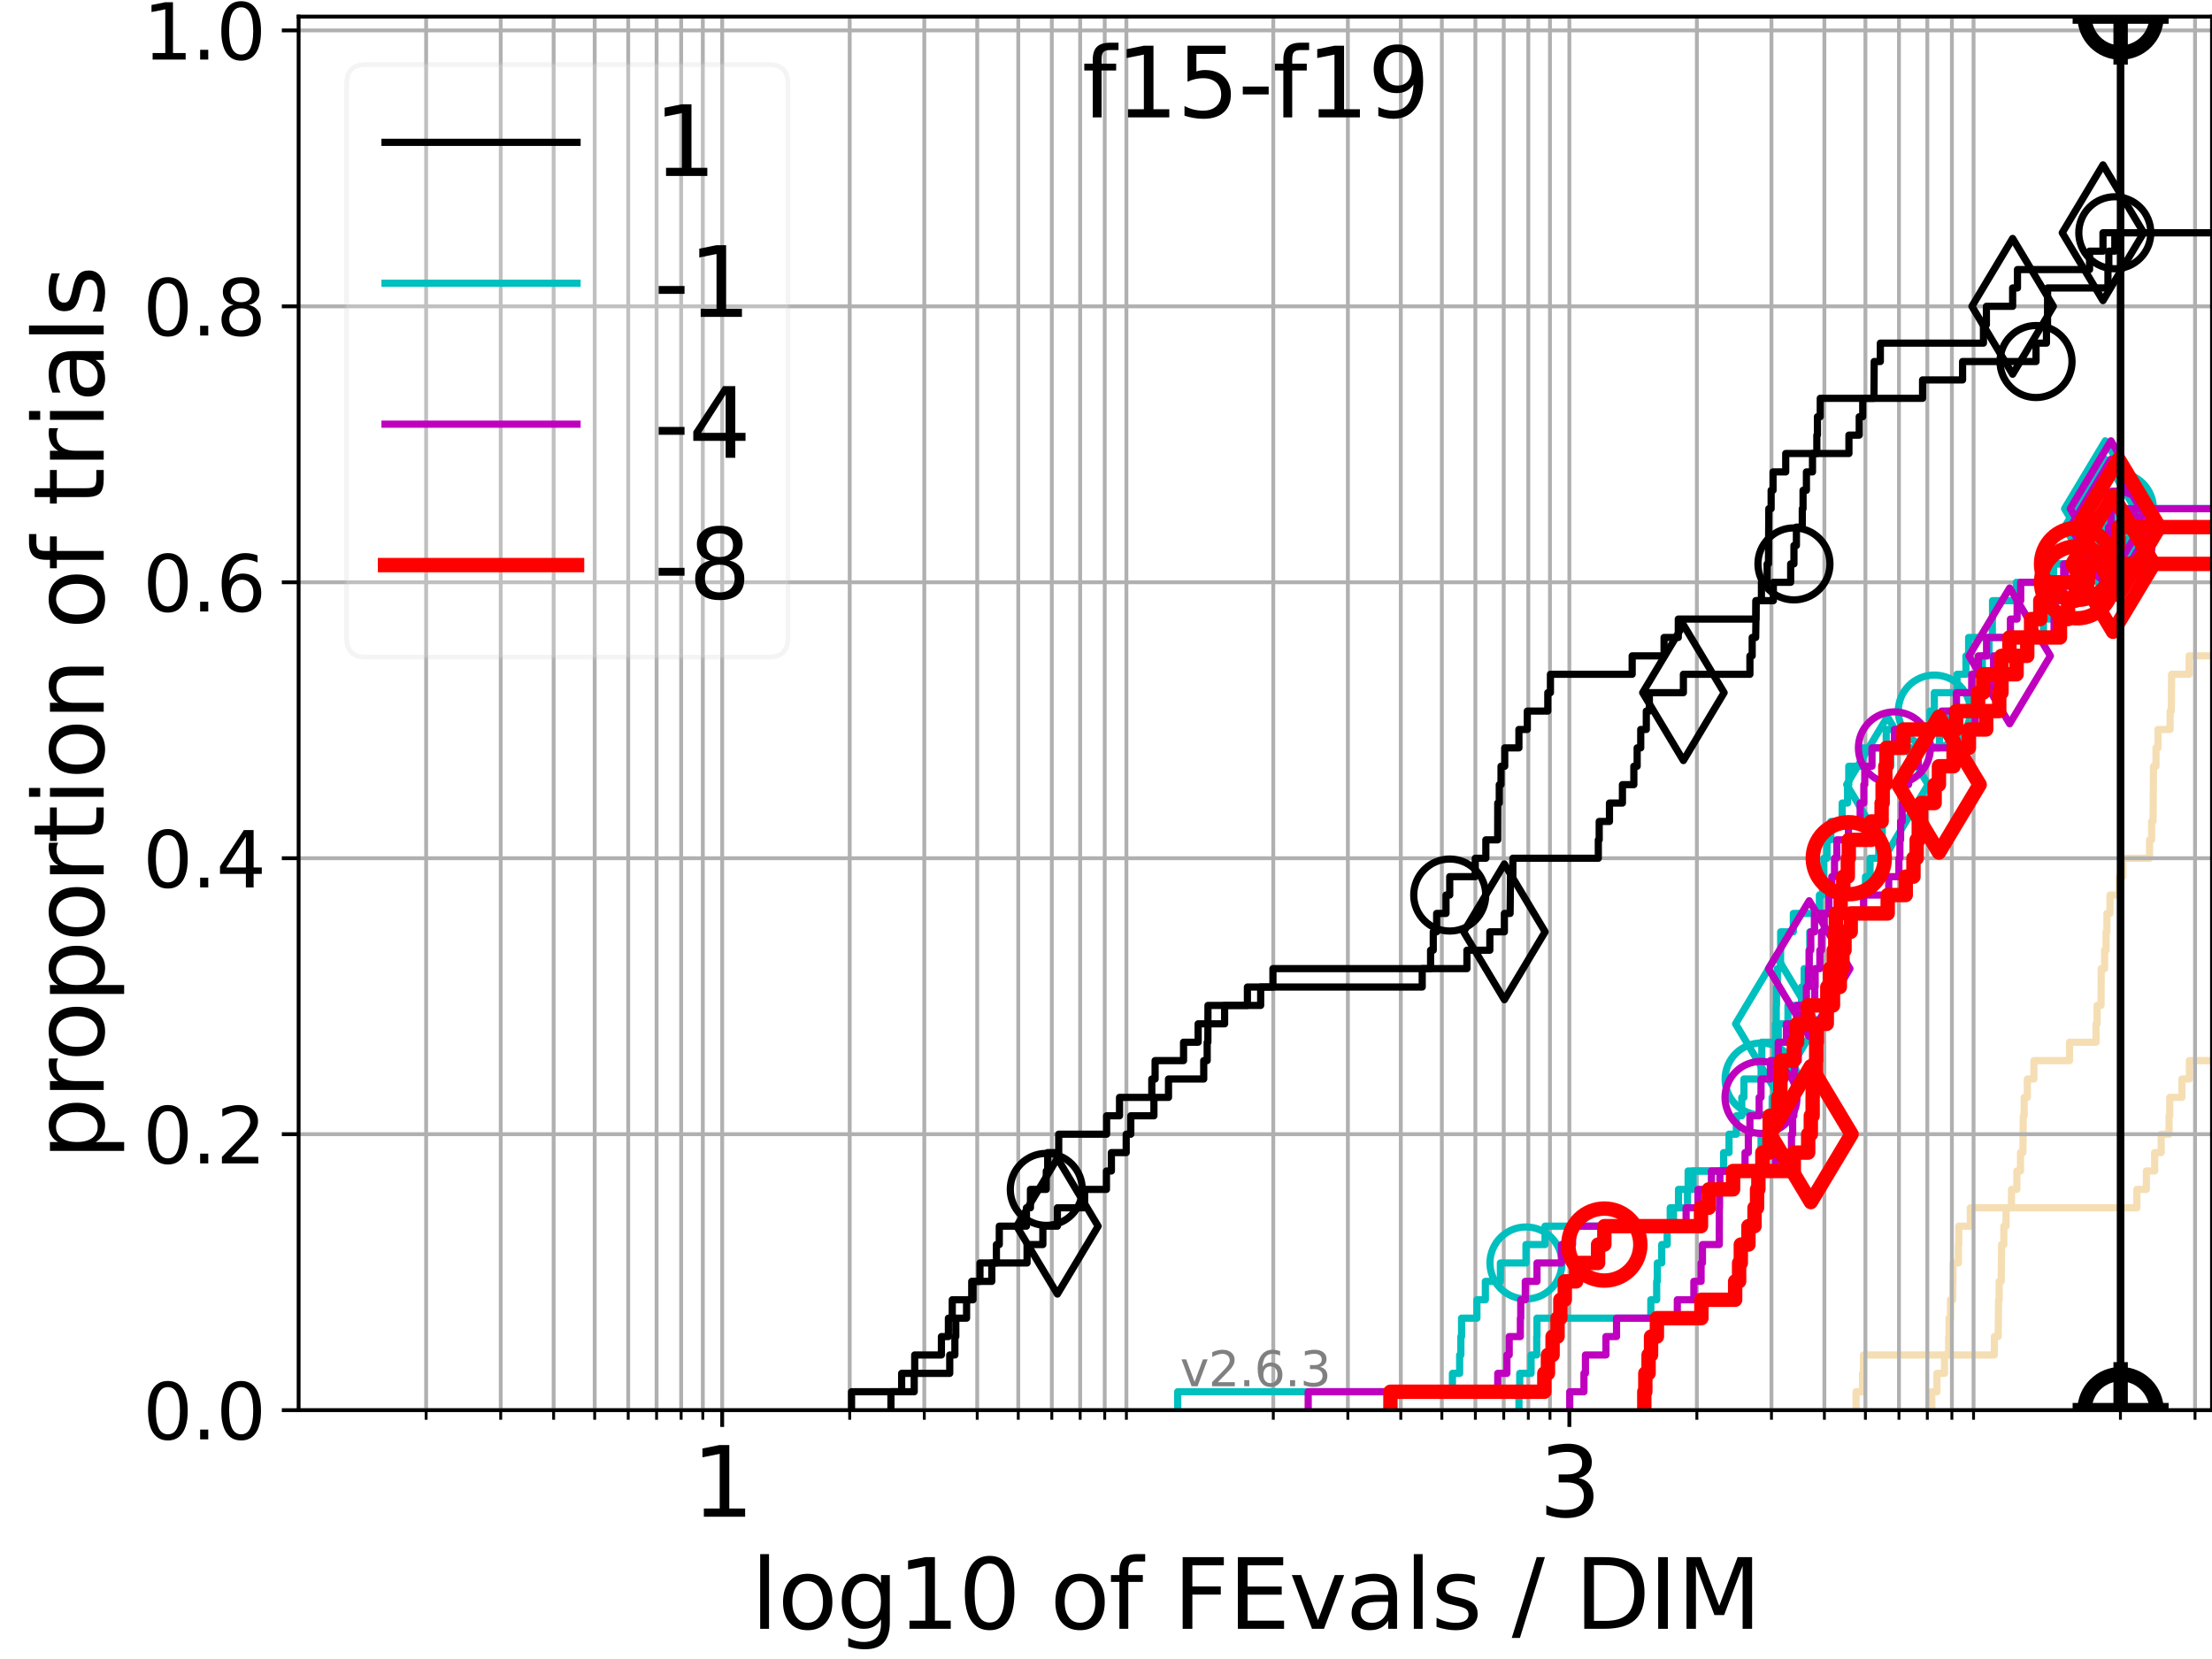 <?xml version="1.0" encoding="utf-8" standalone="no"?>
<!DOCTYPE svg PUBLIC "-//W3C//DTD SVG 1.1//EN"
  "http://www.w3.org/Graphics/SVG/1.1/DTD/svg11.dtd">
<svg xmlns:xlink="http://www.w3.org/1999/xlink" width="460.8pt" height="345.6pt" viewBox="0 0 460.8 345.6" xmlns="http://www.w3.org/2000/svg" version="1.1">
 <defs>
  <style type="text/css">*{stroke-linejoin: round; stroke-linecap: butt}</style>
 </defs>
 <g id="figure_1">
  <g id="patch_1">
   <path d="M 0 345.6 
L 460.8 345.6 
L 460.8 0 
L 0 0 
z
" style="fill: #ffffff"/>
  </g>
  <g id="axes_1">
   <g id="patch_2">
    <path d="M 62.208 293.76 
L 460.8 293.76 
L 460.8 3.456 
L 62.208 3.456 
z
" style="fill: #ffffff"/>
   </g>
   <g id="line2d_1"/>
   <g id="line2d_2"/>
   <g id="line2d_3"/>
   <g id="line2d_4"/>
   <g id="line2d_5">
    <path d="M 386.655 293.76 
L 386.655 289.928 
L 387.999 289.928 
L 387.999 286.095 
L 388.193 286.095 
L 388.193 282.263 
L 415.463 282.263 
L 415.463 278.43 
L 416.254 278.43 
L 416.341 270.766 
L 416.46 270.766 
L 416.46 266.933 
L 416.883 266.933 
L 416.977 259.268 
L 417.434 259.268 
L 417.434 255.436 
L 417.894 255.436 
L 417.894 251.604 
L 419.026 251.604 
L 419.026 247.771 
L 420.153 247.771 
L 420.153 243.939 
L 420.904 243.939 
L 420.904 240.106 
L 421.406 240.106 
L 421.482 232.442 
L 421.668 232.442 
L 421.668 228.609 
L 422.331 228.609 
L 422.331 224.777 
L 423.703 224.777 
L 423.703 220.944 
L 431.122 220.944 
L 431.122 217.112 
L 436.645 217.112 
L 436.645 213.28 
L 436.862 213.28 
L 436.862 209.447 
L 437.679 209.447 
L 437.725 201.782 
L 438.424 201.782 
L 438.424 197.95 
L 438.733 197.95 
L 438.733 194.118 
L 438.91 194.118 
L 438.91 190.285 
L 439.552 190.285 
L 439.552 186.453 
L 441.478 186.453 
L 441.478 182.621 
L 442.231 182.621 
L 442.231 178.788 
L 447.796 178.788 
L 447.796 174.956 
L 448.228 174.956 
L 448.228 171.123 
L 448.522 171.123 
L 448.613 159.626 
L 449.135 159.626 
L 449.135 155.794 
L 449.551 155.794 
L 449.551 151.961 
L 452.076 151.961 
L 452.076 148.129 
L 452.324 148.129 
L 452.388 140.464 
L 456.033 140.464 
L 456.033 136.632 
L 461.481 136.632 
L 461.481 132.799 
L 461.8 132.799 
L 461.8 132.799 
" clip-path="url(#p450a9ea72f)" style="fill: none; stroke: #f5deb3; stroke-width: 1.5; stroke-linecap: square"/>
   </g>
   <g id="line2d_6"/>
   <g id="line2d_7"/>
   <g id="line2d_8"/>
   <g id="line2d_9"/>
   <g id="line2d_10"/>
   <g id="line2d_11"/>
   <g id="line2d_12"/>
   <g id="line2d_13"/>
   <g id="line2d_14"/>
   <g id="line2d_15"/>
   <g id="line2d_16"/>
   <g id="line2d_17">
    <path d="M 402.43 293.76 
L 402.43 289.928 
L 403.508 289.928 
L 403.508 286.095 
L 405.081 286.095 
L 405.081 282.263 
L 405.926 282.263 
L 405.926 278.43 
L 406.017 278.43 
L 406.017 274.598 
L 406.315 274.598 
L 406.315 270.766 
L 406.793 270.766 
L 406.793 266.933 
L 406.853 266.933 
L 406.853 263.101 
L 407.966 263.101 
L 407.966 259.268 
L 408.056 259.268 
L 408.056 255.436 
L 410.459 255.436 
L 410.459 251.604 
L 445.151 251.604 
L 445.151 247.771 
L 447.129 247.771 
L 447.129 243.939 
L 448.857 243.939 
L 448.857 240.106 
L 450.219 240.106 
L 450.219 236.274 
L 451.858 236.274 
L 451.858 232.442 
L 451.996 232.442 
L 451.996 228.609 
L 454.529 228.609 
L 454.529 224.777 
L 456.087 224.777 
L 456.087 220.944 
L 461.8 220.944 
" clip-path="url(#p450a9ea72f)" style="fill: none; stroke: #f5deb3; stroke-width: 1.5; stroke-linecap: square"/>
   </g>
   <g id="line2d_18"/>
   <g id="line2d_19">
    <path clip-path="url(#p450a9ea72f)" style="fill: none; stroke: #f5deb3; stroke-width: 1.5; stroke-linecap: square"/>
   </g>
   <g id="line2d_20"/>
   <g id="matplotlib.axis_1">
    <g id="xtick_1">
     <g id="line2d_21">
      <path d="M 150.447 293.76 
L 150.447 3.456 
" clip-path="url(#p450a9ea72f)" style="fill: none; stroke: #b0b0b0; stroke-width: 0.8; stroke-linecap: square"/>
     </g>
     <g id="line2d_22">
      <defs>
       <path id="m42cc97c41f" d="M 0 0 
L 0 3.5 
" style="stroke: #000000; stroke-width: 0.8"/>
      </defs>
      <g>
       <use xlink:href="#m42cc97c41f" x="150.447" y="293.76" style="stroke: #000000; stroke-width: 0.8"/>
      </g>
     </g>
     <g id="text_1">
      <!-- 1 -->
      <g transform="translate(144.085 315.957) scale(0.2 -0.2)">
       <defs>
        <path id="DejaVuSans-31" d="M 794 531 
L 1825 531 
L 1825 4091 
L 703 3866 
L 703 4441 
L 1819 4666 
L 2450 4666 
L 2450 531 
L 3481 531 
L 3481 0 
L 794 0 
L 794 531 
z
" transform="scale(0.016)"/>
       </defs>
       <use xlink:href="#DejaVuSans-31"/>
      </g>
     </g>
    </g>
    <g id="xtick_2">
     <g id="line2d_23">
      <path d="M 326.926 293.76 
L 326.926 3.456 
" clip-path="url(#p450a9ea72f)" style="fill: none; stroke: #b0b0b0; stroke-width: 0.8; stroke-linecap: square"/>
     </g>
     <g id="line2d_24">
      <g>
       <use xlink:href="#m42cc97c41f" x="326.926" y="293.76" style="stroke: #000000; stroke-width: 0.8"/>
      </g>
     </g>
     <g id="text_2">
      <!-- 3 -->
      <g transform="translate(320.563 315.957) scale(0.2 -0.2)">
       <defs>
        <path id="DejaVuSans-33" d="M 2597 2516 
Q 3050 2419 3304 2112 
Q 3559 1806 3559 1356 
Q 3559 666 3084 287 
Q 2609 -91 1734 -91 
Q 1441 -91 1130 -33 
Q 819 25 488 141 
L 488 750 
Q 750 597 1062 519 
Q 1375 441 1716 441 
Q 2309 441 2620 675 
Q 2931 909 2931 1356 
Q 2931 1769 2642 2001 
Q 2353 2234 1838 2234 
L 1294 2234 
L 1294 2753 
L 1863 2753 
Q 2328 2753 2575 2939 
Q 2822 3125 2822 3475 
Q 2822 3834 2567 4026 
Q 2313 4219 1838 4219 
Q 1578 4219 1281 4162 
Q 984 4106 628 3988 
L 628 4550 
Q 988 4650 1302 4700 
Q 1616 4750 1894 4750 
Q 2613 4750 3031 4423 
Q 3450 4097 3450 3541 
Q 3450 3153 3228 2886 
Q 3006 2619 2597 2516 
z
" transform="scale(0.016)"/>
       </defs>
       <use xlink:href="#DejaVuSans-33"/>
      </g>
     </g>
    </g>
    <g id="xtick_3">
     <g id="line2d_25">
      <path d="M 88.771 293.76 
L 88.771 3.456 
" clip-path="url(#p450a9ea72f)" style="fill: none; stroke: #b0b0b0; stroke-width: 0.8; stroke-linecap: square"/>
     </g>
     <g id="line2d_26">
      <defs>
       <path id="mba8328d070" d="M 0 0 
L 0 2 
" style="stroke: #000000; stroke-width: 0.6"/>
      </defs>
      <g>
       <use xlink:href="#mba8328d070" x="88.771" y="293.76" style="stroke: #000000; stroke-width: 0.6"/>
      </g>
     </g>
    </g>
    <g id="xtick_4">
     <g id="line2d_27">
      <path d="M 104.309 293.76 
L 104.309 3.456 
" clip-path="url(#p450a9ea72f)" style="fill: none; stroke: #b0b0b0; stroke-width: 0.8; stroke-linecap: square"/>
     </g>
     <g id="line2d_28">
      <g>
       <use xlink:href="#mba8328d070" x="104.309" y="293.76" style="stroke: #000000; stroke-width: 0.6"/>
      </g>
     </g>
    </g>
    <g id="xtick_5">
     <g id="line2d_29">
      <path d="M 115.333 293.76 
L 115.333 3.456 
" clip-path="url(#p450a9ea72f)" style="fill: none; stroke: #b0b0b0; stroke-width: 0.8; stroke-linecap: square"/>
     </g>
     <g id="line2d_30">
      <g>
       <use xlink:href="#mba8328d070" x="115.333" y="293.76" style="stroke: #000000; stroke-width: 0.6"/>
      </g>
     </g>
    </g>
    <g id="xtick_6">
     <g id="line2d_31">
      <path d="M 123.885 293.76 
L 123.885 3.456 
" clip-path="url(#p450a9ea72f)" style="fill: none; stroke: #b0b0b0; stroke-width: 0.8; stroke-linecap: square"/>
     </g>
     <g id="line2d_32">
      <g>
       <use xlink:href="#mba8328d070" x="123.885" y="293.76" style="stroke: #000000; stroke-width: 0.6"/>
      </g>
     </g>
    </g>
    <g id="xtick_7">
     <g id="line2d_33">
      <path d="M 130.871 293.76 
L 130.871 3.456 
" clip-path="url(#p450a9ea72f)" style="fill: none; stroke: #b0b0b0; stroke-width: 0.8; stroke-linecap: square"/>
     </g>
     <g id="line2d_34">
      <g>
       <use xlink:href="#mba8328d070" x="130.871" y="293.76" style="stroke: #000000; stroke-width: 0.6"/>
      </g>
     </g>
    </g>
    <g id="xtick_8">
     <g id="line2d_35">
      <path d="M 136.779 293.76 
L 136.779 3.456 
" clip-path="url(#p450a9ea72f)" style="fill: none; stroke: #b0b0b0; stroke-width: 0.8; stroke-linecap: square"/>
     </g>
     <g id="line2d_36">
      <g>
       <use xlink:href="#mba8328d070" x="136.779" y="293.76" style="stroke: #000000; stroke-width: 0.6"/>
      </g>
     </g>
    </g>
    <g id="xtick_9">
     <g id="line2d_37">
      <path d="M 141.896 293.76 
L 141.896 3.456 
" clip-path="url(#p450a9ea72f)" style="fill: none; stroke: #b0b0b0; stroke-width: 0.8; stroke-linecap: square"/>
     </g>
     <g id="line2d_38">
      <g>
       <use xlink:href="#mba8328d070" x="141.896" y="293.76" style="stroke: #000000; stroke-width: 0.6"/>
      </g>
     </g>
    </g>
    <g id="xtick_10">
     <g id="line2d_39">
      <path d="M 146.41 293.76 
L 146.41 3.456 
" clip-path="url(#p450a9ea72f)" style="fill: none; stroke: #b0b0b0; stroke-width: 0.8; stroke-linecap: square"/>
     </g>
     <g id="line2d_40">
      <g>
       <use xlink:href="#mba8328d070" x="146.41" y="293.76" style="stroke: #000000; stroke-width: 0.6"/>
      </g>
     </g>
    </g>
    <g id="xtick_11">
     <g id="line2d_41">
      <path d="M 177.01 293.76 
L 177.01 3.456 
" clip-path="url(#p450a9ea72f)" style="fill: none; stroke: #b0b0b0; stroke-width: 0.8; stroke-linecap: square"/>
     </g>
     <g id="line2d_42">
      <g>
       <use xlink:href="#mba8328d070" x="177.01" y="293.76" style="stroke: #000000; stroke-width: 0.6"/>
      </g>
     </g>
    </g>
    <g id="xtick_12">
     <g id="line2d_43">
      <path d="M 192.548 293.76 
L 192.548 3.456 
" clip-path="url(#p450a9ea72f)" style="fill: none; stroke: #b0b0b0; stroke-width: 0.8; stroke-linecap: square"/>
     </g>
     <g id="line2d_44">
      <g>
       <use xlink:href="#mba8328d070" x="192.548" y="293.76" style="stroke: #000000; stroke-width: 0.6"/>
      </g>
     </g>
    </g>
    <g id="xtick_13">
     <g id="line2d_45">
      <path d="M 203.573 293.76 
L 203.573 3.456 
" clip-path="url(#p450a9ea72f)" style="fill: none; stroke: #b0b0b0; stroke-width: 0.8; stroke-linecap: square"/>
     </g>
     <g id="line2d_46">
      <g>
       <use xlink:href="#mba8328d070" x="203.573" y="293.76" style="stroke: #000000; stroke-width: 0.6"/>
      </g>
     </g>
    </g>
    <g id="xtick_14">
     <g id="line2d_47">
      <path d="M 212.124 293.76 
L 212.124 3.456 
" clip-path="url(#p450a9ea72f)" style="fill: none; stroke: #b0b0b0; stroke-width: 0.8; stroke-linecap: square"/>
     </g>
     <g id="line2d_48">
      <g>
       <use xlink:href="#mba8328d070" x="212.124" y="293.76" style="stroke: #000000; stroke-width: 0.6"/>
      </g>
     </g>
    </g>
    <g id="xtick_15">
     <g id="line2d_49">
      <path d="M 219.111 293.76 
L 219.111 3.456 
" clip-path="url(#p450a9ea72f)" style="fill: none; stroke: #b0b0b0; stroke-width: 0.8; stroke-linecap: square"/>
     </g>
     <g id="line2d_50">
      <g>
       <use xlink:href="#mba8328d070" x="219.111" y="293.76" style="stroke: #000000; stroke-width: 0.6"/>
      </g>
     </g>
    </g>
    <g id="xtick_16">
     <g id="line2d_51">
      <path d="M 225.018 293.76 
L 225.018 3.456 
" clip-path="url(#p450a9ea72f)" style="fill: none; stroke: #b0b0b0; stroke-width: 0.8; stroke-linecap: square"/>
     </g>
     <g id="line2d_52">
      <g>
       <use xlink:href="#mba8328d070" x="225.018" y="293.76" style="stroke: #000000; stroke-width: 0.6"/>
      </g>
     </g>
    </g>
    <g id="xtick_17">
     <g id="line2d_53">
      <path d="M 230.135 293.76 
L 230.135 3.456 
" clip-path="url(#p450a9ea72f)" style="fill: none; stroke: #b0b0b0; stroke-width: 0.8; stroke-linecap: square"/>
     </g>
     <g id="line2d_54">
      <g>
       <use xlink:href="#mba8328d070" x="230.135" y="293.76" style="stroke: #000000; stroke-width: 0.6"/>
      </g>
     </g>
    </g>
    <g id="xtick_18">
     <g id="line2d_55">
      <path d="M 234.649 293.76 
L 234.649 3.456 
" clip-path="url(#p450a9ea72f)" style="fill: none; stroke: #b0b0b0; stroke-width: 0.8; stroke-linecap: square"/>
     </g>
     <g id="line2d_56">
      <g>
       <use xlink:href="#mba8328d070" x="234.649" y="293.76" style="stroke: #000000; stroke-width: 0.6"/>
      </g>
     </g>
    </g>
    <g id="xtick_19">
     <g id="line2d_57">
      <path d="M 265.249 293.76 
L 265.249 3.456 
" clip-path="url(#p450a9ea72f)" style="fill: none; stroke: #b0b0b0; stroke-width: 0.8; stroke-linecap: square"/>
     </g>
     <g id="line2d_58">
      <g>
       <use xlink:href="#mba8328d070" x="265.249" y="293.76" style="stroke: #000000; stroke-width: 0.6"/>
      </g>
     </g>
    </g>
    <g id="xtick_20">
     <g id="line2d_59">
      <path d="M 280.787 293.76 
L 280.787 3.456 
" clip-path="url(#p450a9ea72f)" style="fill: none; stroke: #b0b0b0; stroke-width: 0.8; stroke-linecap: square"/>
     </g>
     <g id="line2d_60">
      <g>
       <use xlink:href="#mba8328d070" x="280.787" y="293.76" style="stroke: #000000; stroke-width: 0.6"/>
      </g>
     </g>
    </g>
    <g id="xtick_21">
     <g id="line2d_61">
      <path d="M 291.812 293.76 
L 291.812 3.456 
" clip-path="url(#p450a9ea72f)" style="fill: none; stroke: #b0b0b0; stroke-width: 0.8; stroke-linecap: square"/>
     </g>
     <g id="line2d_62">
      <g>
       <use xlink:href="#mba8328d070" x="291.812" y="293.76" style="stroke: #000000; stroke-width: 0.6"/>
      </g>
     </g>
    </g>
    <g id="xtick_22">
     <g id="line2d_63">
      <path d="M 300.363 293.76 
L 300.363 3.456 
" clip-path="url(#p450a9ea72f)" style="fill: none; stroke: #b0b0b0; stroke-width: 0.8; stroke-linecap: square"/>
     </g>
     <g id="line2d_64">
      <g>
       <use xlink:href="#mba8328d070" x="300.363" y="293.76" style="stroke: #000000; stroke-width: 0.6"/>
      </g>
     </g>
    </g>
    <g id="xtick_23">
     <g id="line2d_65">
      <path d="M 307.35 293.76 
L 307.35 3.456 
" clip-path="url(#p450a9ea72f)" style="fill: none; stroke: #b0b0b0; stroke-width: 0.8; stroke-linecap: square"/>
     </g>
     <g id="line2d_66">
      <g>
       <use xlink:href="#mba8328d070" x="307.35" y="293.76" style="stroke: #000000; stroke-width: 0.6"/>
      </g>
     </g>
    </g>
    <g id="xtick_24">
     <g id="line2d_67">
      <path d="M 313.257 293.76 
L 313.257 3.456 
" clip-path="url(#p450a9ea72f)" style="fill: none; stroke: #b0b0b0; stroke-width: 0.8; stroke-linecap: square"/>
     </g>
     <g id="line2d_68">
      <g>
       <use xlink:href="#mba8328d070" x="313.257" y="293.76" style="stroke: #000000; stroke-width: 0.6"/>
      </g>
     </g>
    </g>
    <g id="xtick_25">
     <g id="line2d_69">
      <path d="M 318.375 293.76 
L 318.375 3.456 
" clip-path="url(#p450a9ea72f)" style="fill: none; stroke: #b0b0b0; stroke-width: 0.8; stroke-linecap: square"/>
     </g>
     <g id="line2d_70">
      <g>
       <use xlink:href="#mba8328d070" x="318.375" y="293.76" style="stroke: #000000; stroke-width: 0.6"/>
      </g>
     </g>
    </g>
    <g id="xtick_26">
     <g id="line2d_71">
      <path d="M 322.888 293.76 
L 322.888 3.456 
" clip-path="url(#p450a9ea72f)" style="fill: none; stroke: #b0b0b0; stroke-width: 0.8; stroke-linecap: square"/>
     </g>
     <g id="line2d_72">
      <g>
       <use xlink:href="#mba8328d070" x="322.888" y="293.76" style="stroke: #000000; stroke-width: 0.6"/>
      </g>
     </g>
    </g>
    <g id="xtick_27">
     <g id="line2d_73">
      <path d="M 353.488 293.76 
L 353.488 3.456 
" clip-path="url(#p450a9ea72f)" style="fill: none; stroke: #b0b0b0; stroke-width: 0.8; stroke-linecap: square"/>
     </g>
     <g id="line2d_74">
      <g>
       <use xlink:href="#mba8328d070" x="353.488" y="293.76" style="stroke: #000000; stroke-width: 0.6"/>
      </g>
     </g>
    </g>
    <g id="xtick_28">
     <g id="line2d_75">
      <path d="M 369.027 293.76 
L 369.027 3.456 
" clip-path="url(#p450a9ea72f)" style="fill: none; stroke: #b0b0b0; stroke-width: 0.8; stroke-linecap: square"/>
     </g>
     <g id="line2d_76">
      <g>
       <use xlink:href="#mba8328d070" x="369.027" y="293.76" style="stroke: #000000; stroke-width: 0.6"/>
      </g>
     </g>
    </g>
    <g id="xtick_29">
     <g id="line2d_77">
      <path d="M 380.051 293.76 
L 380.051 3.456 
" clip-path="url(#p450a9ea72f)" style="fill: none; stroke: #b0b0b0; stroke-width: 0.8; stroke-linecap: square"/>
     </g>
     <g id="line2d_78">
      <g>
       <use xlink:href="#mba8328d070" x="380.051" y="293.76" style="stroke: #000000; stroke-width: 0.6"/>
      </g>
     </g>
    </g>
    <g id="xtick_30">
     <g id="line2d_79">
      <path d="M 388.602 293.76 
L 388.602 3.456 
" clip-path="url(#p450a9ea72f)" style="fill: none; stroke: #b0b0b0; stroke-width: 0.8; stroke-linecap: square"/>
     </g>
     <g id="line2d_80">
      <g>
       <use xlink:href="#mba8328d070" x="388.602" y="293.76" style="stroke: #000000; stroke-width: 0.6"/>
      </g>
     </g>
    </g>
    <g id="xtick_31">
     <g id="line2d_81">
      <path d="M 395.589 293.76 
L 395.589 3.456 
" clip-path="url(#p450a9ea72f)" style="fill: none; stroke: #b0b0b0; stroke-width: 0.8; stroke-linecap: square"/>
     </g>
     <g id="line2d_82">
      <g>
       <use xlink:href="#mba8328d070" x="395.589" y="293.76" style="stroke: #000000; stroke-width: 0.6"/>
      </g>
     </g>
    </g>
    <g id="xtick_32">
     <g id="line2d_83">
      <path d="M 401.497 293.76 
L 401.497 3.456 
" clip-path="url(#p450a9ea72f)" style="fill: none; stroke: #b0b0b0; stroke-width: 0.8; stroke-linecap: square"/>
     </g>
     <g id="line2d_84">
      <g>
       <use xlink:href="#mba8328d070" x="401.497" y="293.76" style="stroke: #000000; stroke-width: 0.6"/>
      </g>
     </g>
    </g>
    <g id="xtick_33">
     <g id="line2d_85">
      <path d="M 406.614 293.76 
L 406.614 3.456 
" clip-path="url(#p450a9ea72f)" style="fill: none; stroke: #b0b0b0; stroke-width: 0.8; stroke-linecap: square"/>
     </g>
     <g id="line2d_86">
      <g>
       <use xlink:href="#mba8328d070" x="406.614" y="293.76" style="stroke: #000000; stroke-width: 0.6"/>
      </g>
     </g>
    </g>
    <g id="xtick_34">
     <g id="line2d_87">
      <path d="M 411.127 293.76 
L 411.127 3.456 
" clip-path="url(#p450a9ea72f)" style="fill: none; stroke: #b0b0b0; stroke-width: 0.8; stroke-linecap: square"/>
     </g>
     <g id="line2d_88">
      <g>
       <use xlink:href="#mba8328d070" x="411.127" y="293.76" style="stroke: #000000; stroke-width: 0.6"/>
      </g>
     </g>
    </g>
    <g id="xtick_35">
     <g id="line2d_89">
      <path d="M 441.728 293.76 
L 441.728 3.456 
" clip-path="url(#p450a9ea72f)" style="fill: none; stroke: #b0b0b0; stroke-width: 0.8; stroke-linecap: square"/>
     </g>
     <g id="line2d_90">
      <g>
       <use xlink:href="#mba8328d070" x="441.728" y="293.76" style="stroke: #000000; stroke-width: 0.6"/>
      </g>
     </g>
    </g>
    <g id="xtick_36">
     <g id="line2d_91">
      <path d="M 457.266 293.76 
L 457.266 3.456 
" clip-path="url(#p450a9ea72f)" style="fill: none; stroke: #b0b0b0; stroke-width: 0.8; stroke-linecap: square"/>
     </g>
     <g id="line2d_92">
      <g>
       <use xlink:href="#mba8328d070" x="457.266" y="293.76" style="stroke: #000000; stroke-width: 0.6"/>
      </g>
     </g>
    </g>
    <g id="text_3">
     <!-- log10 of FEvals / DIM -->
     <g transform="translate(156.431 339.313) scale(0.2 -0.2)">
      <defs>
       <path id="DejaVuSans-6c" d="M 603 4863 
L 1178 4863 
L 1178 0 
L 603 0 
L 603 4863 
z
" transform="scale(0.016)"/>
       <path id="DejaVuSans-6f" d="M 1959 3097 
Q 1497 3097 1228 2736 
Q 959 2375 959 1747 
Q 959 1119 1226 758 
Q 1494 397 1959 397 
Q 2419 397 2687 759 
Q 2956 1122 2956 1747 
Q 2956 2369 2687 2733 
Q 2419 3097 1959 3097 
z
M 1959 3584 
Q 2709 3584 3137 3096 
Q 3566 2609 3566 1747 
Q 3566 888 3137 398 
Q 2709 -91 1959 -91 
Q 1206 -91 779 398 
Q 353 888 353 1747 
Q 353 2609 779 3096 
Q 1206 3584 1959 3584 
z
" transform="scale(0.016)"/>
       <path id="DejaVuSans-67" d="M 2906 1791 
Q 2906 2416 2648 2759 
Q 2391 3103 1925 3103 
Q 1463 3103 1205 2759 
Q 947 2416 947 1791 
Q 947 1169 1205 825 
Q 1463 481 1925 481 
Q 2391 481 2648 825 
Q 2906 1169 2906 1791 
z
M 3481 434 
Q 3481 -459 3084 -895 
Q 2688 -1331 1869 -1331 
Q 1566 -1331 1297 -1286 
Q 1028 -1241 775 -1147 
L 775 -588 
Q 1028 -725 1275 -790 
Q 1522 -856 1778 -856 
Q 2344 -856 2625 -561 
Q 2906 -266 2906 331 
L 2906 616 
Q 2728 306 2450 153 
Q 2172 0 1784 0 
Q 1141 0 747 490 
Q 353 981 353 1791 
Q 353 2603 747 3093 
Q 1141 3584 1784 3584 
Q 2172 3584 2450 3431 
Q 2728 3278 2906 2969 
L 2906 3500 
L 3481 3500 
L 3481 434 
z
" transform="scale(0.016)"/>
       <path id="DejaVuSans-30" d="M 2034 4250 
Q 1547 4250 1301 3770 
Q 1056 3291 1056 2328 
Q 1056 1369 1301 889 
Q 1547 409 2034 409 
Q 2525 409 2770 889 
Q 3016 1369 3016 2328 
Q 3016 3291 2770 3770 
Q 2525 4250 2034 4250 
z
M 2034 4750 
Q 2819 4750 3233 4129 
Q 3647 3509 3647 2328 
Q 3647 1150 3233 529 
Q 2819 -91 2034 -91 
Q 1250 -91 836 529 
Q 422 1150 422 2328 
Q 422 3509 836 4129 
Q 1250 4750 2034 4750 
z
" transform="scale(0.016)"/>
       <path id="DejaVuSans-20" transform="scale(0.016)"/>
       <path id="DejaVuSans-66" d="M 2375 4863 
L 2375 4384 
L 1825 4384 
Q 1516 4384 1395 4259 
Q 1275 4134 1275 3809 
L 1275 3500 
L 2222 3500 
L 2222 3053 
L 1275 3053 
L 1275 0 
L 697 0 
L 697 3053 
L 147 3053 
L 147 3500 
L 697 3500 
L 697 3744 
Q 697 4328 969 4595 
Q 1241 4863 1831 4863 
L 2375 4863 
z
" transform="scale(0.016)"/>
       <path id="DejaVuSans-46" d="M 628 4666 
L 3309 4666 
L 3309 4134 
L 1259 4134 
L 1259 2759 
L 3109 2759 
L 3109 2228 
L 1259 2228 
L 1259 0 
L 628 0 
L 628 4666 
z
" transform="scale(0.016)"/>
       <path id="DejaVuSans-45" d="M 628 4666 
L 3578 4666 
L 3578 4134 
L 1259 4134 
L 1259 2753 
L 3481 2753 
L 3481 2222 
L 1259 2222 
L 1259 531 
L 3634 531 
L 3634 0 
L 628 0 
L 628 4666 
z
" transform="scale(0.016)"/>
       <path id="DejaVuSans-76" d="M 191 3500 
L 800 3500 
L 1894 563 
L 2988 3500 
L 3597 3500 
L 2284 0 
L 1503 0 
L 191 3500 
z
" transform="scale(0.016)"/>
       <path id="DejaVuSans-61" d="M 2194 1759 
Q 1497 1759 1228 1600 
Q 959 1441 959 1056 
Q 959 750 1161 570 
Q 1363 391 1709 391 
Q 2188 391 2477 730 
Q 2766 1069 2766 1631 
L 2766 1759 
L 2194 1759 
z
M 3341 1997 
L 3341 0 
L 2766 0 
L 2766 531 
Q 2569 213 2275 61 
Q 1981 -91 1556 -91 
Q 1019 -91 701 211 
Q 384 513 384 1019 
Q 384 1609 779 1909 
Q 1175 2209 1959 2209 
L 2766 2209 
L 2766 2266 
Q 2766 2663 2505 2880 
Q 2244 3097 1772 3097 
Q 1472 3097 1187 3025 
Q 903 2953 641 2809 
L 641 3341 
Q 956 3463 1253 3523 
Q 1550 3584 1831 3584 
Q 2591 3584 2966 3190 
Q 3341 2797 3341 1997 
z
" transform="scale(0.016)"/>
       <path id="DejaVuSans-73" d="M 2834 3397 
L 2834 2853 
Q 2591 2978 2328 3040 
Q 2066 3103 1784 3103 
Q 1356 3103 1142 2972 
Q 928 2841 928 2578 
Q 928 2378 1081 2264 
Q 1234 2150 1697 2047 
L 1894 2003 
Q 2506 1872 2764 1633 
Q 3022 1394 3022 966 
Q 3022 478 2636 193 
Q 2250 -91 1575 -91 
Q 1294 -91 989 -36 
Q 684 19 347 128 
L 347 722 
Q 666 556 975 473 
Q 1284 391 1588 391 
Q 1994 391 2212 530 
Q 2431 669 2431 922 
Q 2431 1156 2273 1281 
Q 2116 1406 1581 1522 
L 1381 1569 
Q 847 1681 609 1914 
Q 372 2147 372 2553 
Q 372 3047 722 3315 
Q 1072 3584 1716 3584 
Q 2034 3584 2315 3537 
Q 2597 3491 2834 3397 
z
" transform="scale(0.016)"/>
       <path id="DejaVuSans-2f" d="M 1625 4666 
L 2156 4666 
L 531 -594 
L 0 -594 
L 1625 4666 
z
" transform="scale(0.016)"/>
       <path id="DejaVuSans-44" d="M 1259 4147 
L 1259 519 
L 2022 519 
Q 2988 519 3436 956 
Q 3884 1394 3884 2338 
Q 3884 3275 3436 3711 
Q 2988 4147 2022 4147 
L 1259 4147 
z
M 628 4666 
L 1925 4666 
Q 3281 4666 3915 4102 
Q 4550 3538 4550 2338 
Q 4550 1131 3912 565 
Q 3275 0 1925 0 
L 628 0 
L 628 4666 
z
" transform="scale(0.016)"/>
       <path id="DejaVuSans-49" d="M 628 4666 
L 1259 4666 
L 1259 0 
L 628 0 
L 628 4666 
z
" transform="scale(0.016)"/>
       <path id="DejaVuSans-4d" d="M 628 4666 
L 1569 4666 
L 2759 1491 
L 3956 4666 
L 4897 4666 
L 4897 0 
L 4281 0 
L 4281 4097 
L 3078 897 
L 2444 897 
L 1241 4097 
L 1241 0 
L 628 0 
L 628 4666 
z
" transform="scale(0.016)"/>
      </defs>
      <use xlink:href="#DejaVuSans-6c"/>
      <use xlink:href="#DejaVuSans-6f" x="27.783"/>
      <use xlink:href="#DejaVuSans-67" x="88.965"/>
      <use xlink:href="#DejaVuSans-31" x="152.441"/>
      <use xlink:href="#DejaVuSans-30" x="216.064"/>
      <use xlink:href="#DejaVuSans-20" x="279.688"/>
      <use xlink:href="#DejaVuSans-6f" x="311.475"/>
      <use xlink:href="#DejaVuSans-66" x="372.656"/>
      <use xlink:href="#DejaVuSans-20" x="407.861"/>
      <use xlink:href="#DejaVuSans-46" x="439.648"/>
      <use xlink:href="#DejaVuSans-45" x="497.168"/>
      <use xlink:href="#DejaVuSans-76" x="560.352"/>
      <use xlink:href="#DejaVuSans-61" x="619.531"/>
      <use xlink:href="#DejaVuSans-6c" x="680.811"/>
      <use xlink:href="#DejaVuSans-73" x="708.594"/>
      <use xlink:href="#DejaVuSans-20" x="760.693"/>
      <use xlink:href="#DejaVuSans-2f" x="792.48"/>
      <use xlink:href="#DejaVuSans-20" x="826.172"/>
      <use xlink:href="#DejaVuSans-44" x="857.959"/>
      <use xlink:href="#DejaVuSans-49" x="934.961"/>
      <use xlink:href="#DejaVuSans-4d" x="964.453"/>
     </g>
    </g>
   </g>
   <g id="matplotlib.axis_2">
    <g id="ytick_1">
     <g id="line2d_93">
      <path d="M 62.208 293.76 
L 460.8 293.76 
" clip-path="url(#p450a9ea72f)" style="fill: none; stroke: #b0b0b0; stroke-width: 0.8; stroke-linecap: square"/>
     </g>
     <g id="line2d_94">
      <defs>
       <path id="mae8803a810" d="M 0 0 
L -3.5 0 
" style="stroke: #000000; stroke-width: 0.8"/>
      </defs>
      <g>
       <use xlink:href="#mae8803a810" x="62.208" y="293.76" style="stroke: #000000; stroke-width: 0.8"/>
      </g>
     </g>
     <g id="text_4">
      <!-- 0.0 -->
      <g transform="translate(29.763 299.839) scale(0.16 -0.16)">
       <defs>
        <path id="DejaVuSans-2e" d="M 684 794 
L 1344 794 
L 1344 0 
L 684 0 
L 684 794 
z
" transform="scale(0.016)"/>
       </defs>
       <use xlink:href="#DejaVuSans-30"/>
       <use xlink:href="#DejaVuSans-2e" x="63.623"/>
       <use xlink:href="#DejaVuSans-30" x="95.41"/>
      </g>
     </g>
    </g>
    <g id="ytick_2">
     <g id="line2d_95">
      <path d="M 62.208 236.274 
L 460.8 236.274 
" clip-path="url(#p450a9ea72f)" style="fill: none; stroke: #b0b0b0; stroke-width: 0.8; stroke-linecap: square"/>
     </g>
     <g id="line2d_96">
      <g>
       <use xlink:href="#mae8803a810" x="62.208" y="236.274" style="stroke: #000000; stroke-width: 0.8"/>
      </g>
     </g>
     <g id="text_5">
      <!-- 0.2 -->
      <g transform="translate(29.763 242.353) scale(0.16 -0.16)">
       <defs>
        <path id="DejaVuSans-32" d="M 1228 531 
L 3431 531 
L 3431 0 
L 469 0 
L 469 531 
Q 828 903 1448 1529 
Q 2069 2156 2228 2338 
Q 2531 2678 2651 2914 
Q 2772 3150 2772 3378 
Q 2772 3750 2511 3984 
Q 2250 4219 1831 4219 
Q 1534 4219 1204 4116 
Q 875 4013 500 3803 
L 500 4441 
Q 881 4594 1212 4672 
Q 1544 4750 1819 4750 
Q 2544 4750 2975 4387 
Q 3406 4025 3406 3419 
Q 3406 3131 3298 2873 
Q 3191 2616 2906 2266 
Q 2828 2175 2409 1742 
Q 1991 1309 1228 531 
z
" transform="scale(0.016)"/>
       </defs>
       <use xlink:href="#DejaVuSans-30"/>
       <use xlink:href="#DejaVuSans-2e" x="63.623"/>
       <use xlink:href="#DejaVuSans-32" x="95.41"/>
      </g>
     </g>
    </g>
    <g id="ytick_3">
     <g id="line2d_97">
      <path d="M 62.208 178.788 
L 460.8 178.788 
" clip-path="url(#p450a9ea72f)" style="fill: none; stroke: #b0b0b0; stroke-width: 0.8; stroke-linecap: square"/>
     </g>
     <g id="line2d_98">
      <g>
       <use xlink:href="#mae8803a810" x="62.208" y="178.788" style="stroke: #000000; stroke-width: 0.8"/>
      </g>
     </g>
     <g id="text_6">
      <!-- 0.4 -->
      <g transform="translate(29.763 184.867) scale(0.16 -0.16)">
       <defs>
        <path id="DejaVuSans-34" d="M 2419 4116 
L 825 1625 
L 2419 1625 
L 2419 4116 
z
M 2253 4666 
L 3047 4666 
L 3047 1625 
L 3713 1625 
L 3713 1100 
L 3047 1100 
L 3047 0 
L 2419 0 
L 2419 1100 
L 313 1100 
L 313 1709 
L 2253 4666 
z
" transform="scale(0.016)"/>
       </defs>
       <use xlink:href="#DejaVuSans-30"/>
       <use xlink:href="#DejaVuSans-2e" x="63.623"/>
       <use xlink:href="#DejaVuSans-34" x="95.41"/>
      </g>
     </g>
    </g>
    <g id="ytick_4">
     <g id="line2d_99">
      <path d="M 62.208 121.302 
L 460.8 121.302 
" clip-path="url(#p450a9ea72f)" style="fill: none; stroke: #b0b0b0; stroke-width: 0.8; stroke-linecap: square"/>
     </g>
     <g id="line2d_100">
      <g>
       <use xlink:href="#mae8803a810" x="62.208" y="121.302" style="stroke: #000000; stroke-width: 0.8"/>
      </g>
     </g>
     <g id="text_7">
      <!-- 0.6 -->
      <g transform="translate(29.763 127.381) scale(0.16 -0.16)">
       <defs>
        <path id="DejaVuSans-36" d="M 2113 2584 
Q 1688 2584 1439 2293 
Q 1191 2003 1191 1497 
Q 1191 994 1439 701 
Q 1688 409 2113 409 
Q 2538 409 2786 701 
Q 3034 994 3034 1497 
Q 3034 2003 2786 2293 
Q 2538 2584 2113 2584 
z
M 3366 4563 
L 3366 3988 
Q 3128 4100 2886 4159 
Q 2644 4219 2406 4219 
Q 1781 4219 1451 3797 
Q 1122 3375 1075 2522 
Q 1259 2794 1537 2939 
Q 1816 3084 2150 3084 
Q 2853 3084 3261 2657 
Q 3669 2231 3669 1497 
Q 3669 778 3244 343 
Q 2819 -91 2113 -91 
Q 1303 -91 875 529 
Q 447 1150 447 2328 
Q 447 3434 972 4092 
Q 1497 4750 2381 4750 
Q 2619 4750 2861 4703 
Q 3103 4656 3366 4563 
z
" transform="scale(0.016)"/>
       </defs>
       <use xlink:href="#DejaVuSans-30"/>
       <use xlink:href="#DejaVuSans-2e" x="63.623"/>
       <use xlink:href="#DejaVuSans-36" x="95.41"/>
      </g>
     </g>
    </g>
    <g id="ytick_5">
     <g id="line2d_101">
      <path d="M 62.208 63.816 
L 460.8 63.816 
" clip-path="url(#p450a9ea72f)" style="fill: none; stroke: #b0b0b0; stroke-width: 0.8; stroke-linecap: square"/>
     </g>
     <g id="line2d_102">
      <g>
       <use xlink:href="#mae8803a810" x="62.208" y="63.816" style="stroke: #000000; stroke-width: 0.8"/>
      </g>
     </g>
     <g id="text_8">
      <!-- 0.8 -->
      <g transform="translate(29.763 69.895) scale(0.16 -0.16)">
       <defs>
        <path id="DejaVuSans-38" d="M 2034 2216 
Q 1584 2216 1326 1975 
Q 1069 1734 1069 1313 
Q 1069 891 1326 650 
Q 1584 409 2034 409 
Q 2484 409 2743 651 
Q 3003 894 3003 1313 
Q 3003 1734 2745 1975 
Q 2488 2216 2034 2216 
z
M 1403 2484 
Q 997 2584 770 2862 
Q 544 3141 544 3541 
Q 544 4100 942 4425 
Q 1341 4750 2034 4750 
Q 2731 4750 3128 4425 
Q 3525 4100 3525 3541 
Q 3525 3141 3298 2862 
Q 3072 2584 2669 2484 
Q 3125 2378 3379 2068 
Q 3634 1759 3634 1313 
Q 3634 634 3220 271 
Q 2806 -91 2034 -91 
Q 1263 -91 848 271 
Q 434 634 434 1313 
Q 434 1759 690 2068 
Q 947 2378 1403 2484 
z
M 1172 3481 
Q 1172 3119 1398 2916 
Q 1625 2713 2034 2713 
Q 2441 2713 2670 2916 
Q 2900 3119 2900 3481 
Q 2900 3844 2670 4047 
Q 2441 4250 2034 4250 
Q 1625 4250 1398 4047 
Q 1172 3844 1172 3481 
z
" transform="scale(0.016)"/>
       </defs>
       <use xlink:href="#DejaVuSans-30"/>
       <use xlink:href="#DejaVuSans-2e" x="63.623"/>
       <use xlink:href="#DejaVuSans-38" x="95.41"/>
      </g>
     </g>
    </g>
    <g id="ytick_6">
     <g id="line2d_103">
      <path d="M 62.208 6.33 
L 460.8 6.33 
" clip-path="url(#p450a9ea72f)" style="fill: none; stroke: #b0b0b0; stroke-width: 0.8; stroke-linecap: square"/>
     </g>
     <g id="line2d_104">
      <g>
       <use xlink:href="#mae8803a810" x="62.208" y="6.33" style="stroke: #000000; stroke-width: 0.8"/>
      </g>
     </g>
     <g id="text_9">
      <!-- 1.0 -->
      <g transform="translate(29.763 12.409) scale(0.16 -0.16)">
       <use xlink:href="#DejaVuSans-31"/>
       <use xlink:href="#DejaVuSans-2e" x="63.623"/>
       <use xlink:href="#DejaVuSans-30" x="95.41"/>
      </g>
     </g>
    </g>
    <g id="text_10">
     <!-- proportion of trials -->
     <g transform="translate(21.604 241.614) rotate(-90) scale(0.2 -0.2)">
      <defs>
       <path id="DejaVuSans-70" d="M 1159 525 
L 1159 -1331 
L 581 -1331 
L 581 3500 
L 1159 3500 
L 1159 2969 
Q 1341 3281 1617 3432 
Q 1894 3584 2278 3584 
Q 2916 3584 3314 3078 
Q 3713 2572 3713 1747 
Q 3713 922 3314 415 
Q 2916 -91 2278 -91 
Q 1894 -91 1617 61 
Q 1341 213 1159 525 
z
M 3116 1747 
Q 3116 2381 2855 2742 
Q 2594 3103 2138 3103 
Q 1681 3103 1420 2742 
Q 1159 2381 1159 1747 
Q 1159 1113 1420 752 
Q 1681 391 2138 391 
Q 2594 391 2855 752 
Q 3116 1113 3116 1747 
z
" transform="scale(0.016)"/>
       <path id="DejaVuSans-72" d="M 2631 2963 
Q 2534 3019 2420 3045 
Q 2306 3072 2169 3072 
Q 1681 3072 1420 2755 
Q 1159 2438 1159 1844 
L 1159 0 
L 581 0 
L 581 3500 
L 1159 3500 
L 1159 2956 
Q 1341 3275 1631 3429 
Q 1922 3584 2338 3584 
Q 2397 3584 2469 3576 
Q 2541 3569 2628 3553 
L 2631 2963 
z
" transform="scale(0.016)"/>
       <path id="DejaVuSans-74" d="M 1172 4494 
L 1172 3500 
L 2356 3500 
L 2356 3053 
L 1172 3053 
L 1172 1153 
Q 1172 725 1289 603 
Q 1406 481 1766 481 
L 2356 481 
L 2356 0 
L 1766 0 
Q 1100 0 847 248 
Q 594 497 594 1153 
L 594 3053 
L 172 3053 
L 172 3500 
L 594 3500 
L 594 4494 
L 1172 4494 
z
" transform="scale(0.016)"/>
       <path id="DejaVuSans-69" d="M 603 3500 
L 1178 3500 
L 1178 0 
L 603 0 
L 603 3500 
z
M 603 4863 
L 1178 4863 
L 1178 4134 
L 603 4134 
L 603 4863 
z
" transform="scale(0.016)"/>
       <path id="DejaVuSans-6e" d="M 3513 2113 
L 3513 0 
L 2938 0 
L 2938 2094 
Q 2938 2591 2744 2837 
Q 2550 3084 2163 3084 
Q 1697 3084 1428 2787 
Q 1159 2491 1159 1978 
L 1159 0 
L 581 0 
L 581 3500 
L 1159 3500 
L 1159 2956 
Q 1366 3272 1645 3428 
Q 1925 3584 2291 3584 
Q 2894 3584 3203 3211 
Q 3513 2838 3513 2113 
z
" transform="scale(0.016)"/>
      </defs>
      <use xlink:href="#DejaVuSans-70"/>
      <use xlink:href="#DejaVuSans-72" x="63.477"/>
      <use xlink:href="#DejaVuSans-6f" x="102.34"/>
      <use xlink:href="#DejaVuSans-70" x="163.521"/>
      <use xlink:href="#DejaVuSans-6f" x="226.998"/>
      <use xlink:href="#DejaVuSans-72" x="288.18"/>
      <use xlink:href="#DejaVuSans-74" x="329.293"/>
      <use xlink:href="#DejaVuSans-69" x="368.502"/>
      <use xlink:href="#DejaVuSans-6f" x="396.285"/>
      <use xlink:href="#DejaVuSans-6e" x="457.467"/>
      <use xlink:href="#DejaVuSans-20" x="520.846"/>
      <use xlink:href="#DejaVuSans-6f" x="552.633"/>
      <use xlink:href="#DejaVuSans-66" x="613.814"/>
      <use xlink:href="#DejaVuSans-20" x="649.02"/>
      <use xlink:href="#DejaVuSans-74" x="680.807"/>
      <use xlink:href="#DejaVuSans-72" x="720.016"/>
      <use xlink:href="#DejaVuSans-69" x="761.129"/>
      <use xlink:href="#DejaVuSans-61" x="788.912"/>
      <use xlink:href="#DejaVuSans-6c" x="850.191"/>
      <use xlink:href="#DejaVuSans-73" x="877.975"/>
     </g>
    </g>
   </g>
   <g id="line2d_105">
    <path d="M 177.391 293.76 
L 177.391 289.928 
L 187.83 289.928 
L 187.83 286.095 
L 190.549 286.095 
L 190.549 282.263 
L 196.113 282.263 
L 196.113 278.43 
L 197.569 278.43 
L 197.569 274.598 
L 198.373 274.598 
L 198.373 270.766 
L 202.43 270.766 
L 202.43 266.933 
L 206.611 266.933 
L 206.611 263.101 
L 213.957 263.101 
L 213.957 259.268 
L 217.246 259.268 
L 217.246 255.436 
L 220.275 255.436 
L 220.275 251.604 
L 225.951 251.604 
L 225.951 247.771 
L 230.493 247.771 
L 230.493 243.939 
L 231.523 243.939 
L 231.523 240.106 
L 234.606 240.106 
L 234.606 236.274 
L 235.564 236.274 
L 235.564 232.442 
L 240.383 232.442 
L 240.383 228.609 
L 243.421 228.609 
L 243.421 224.777 
L 250.758 224.777 
L 250.758 220.944 
L 251.478 220.944 
L 251.478 217.112 
L 251.622 217.112 
L 251.642 209.447 
L 262.622 209.447 
L 262.622 205.615 
L 265.177 205.615 
L 265.177 201.782 
L 305.587 201.782 
L 305.587 197.95 
L 310.363 197.95 
L 310.363 194.118 
L 313.39 194.118 
L 313.39 190.285 
L 314.581 190.285 
L 314.667 182.621 
L 315.156 182.621 
L 315.156 178.788 
L 332.959 178.788 
L 332.959 174.956 
L 333.143 174.956 
L 333.143 171.123 
L 335.28 171.123 
L 335.28 167.291 
L 337.982 167.291 
L 337.982 163.459 
L 340.36 163.459 
L 340.36 159.626 
L 341.05 159.626 
L 341.05 155.794 
L 341.794 155.794 
L 341.794 151.961 
L 342.953 151.961 
L 342.953 148.129 
L 343.592 148.129 
L 343.592 144.297 
L 350.681 144.297 
L 350.681 140.464 
L 364.54 140.464 
L 364.54 136.632 
L 365.011 136.632 
L 365.011 132.799 
L 365.742 132.799 
L 365.852 125.135 
L 366.939 125.135 
L 366.939 121.302 
L 368.13 121.302 
L 368.13 117.47 
L 368.406 117.47 
L 368.478 105.973 
L 368.959 105.973 
L 368.959 102.14 
L 369.356 102.14 
L 369.356 98.308 
L 371.999 98.308 
L 371.999 94.475 
L 385.168 94.475 
L 385.168 90.643 
L 387.314 90.643 
L 387.314 86.811 
L 388.04 86.811 
L 388.04 82.978 
L 390.382 82.978 
L 390.429 75.313 
L 391.711 75.313 
L 391.711 71.481 
L 413.19 71.481 
L 413.19 67.649 
L 413.804 67.649 
L 413.804 63.816 
L 419.27 63.816 
L 419.27 59.984 
L 420.277 59.984 
L 420.277 56.151 
L 435.299 56.151 
L 435.299 52.319 
L 438.088 52.319 
L 438.088 48.487 
L 438.088 48.487 
L 460.8 48.487 
L 460.8 48.487 
" clip-path="url(#p450a9ea72f)" style="fill: none; stroke: #000000; stroke-width: 1.5; stroke-linecap: square"/>
   </g>
   <g id="line2d_106">
    <defs>
     <path id="mbc4f0af58d" d="M 0 14.142 
L 8.485 0 
L 0 -14.142 
L -8.485 0 
z
" style="stroke: #000000; stroke-width: 1.5; stroke-linejoin: miter"/>
    </defs>
    <g clip-path="url(#p450a9ea72f)">
     <use xlink:href="#mbc4f0af58d" x="220.275" y="255.436" style="fill-opacity: 0; stroke: #000000; stroke-width: 1.5; stroke-linejoin: miter"/>
     <use xlink:href="#mbc4f0af58d" x="313.39" y="194.118" style="fill-opacity: 0; stroke: #000000; stroke-width: 1.5; stroke-linejoin: miter"/>
     <use xlink:href="#mbc4f0af58d" x="350.681" y="144.297" style="fill-opacity: 0; stroke: #000000; stroke-width: 1.5; stroke-linejoin: miter"/>
     <use xlink:href="#mbc4f0af58d" x="419.27" y="63.816" style="fill-opacity: 0; stroke: #000000; stroke-width: 1.5; stroke-linejoin: miter"/>
     <use xlink:href="#mbc4f0af58d" x="438.088" y="48.487" style="fill-opacity: 0; stroke: #000000; stroke-width: 1.5; stroke-linejoin: miter"/>
    </g>
   </g>
   <g id="line2d_107">
    <path clip-path="url(#p450a9ea72f)" style="fill: none; stroke: #000000; stroke-width: 1.5; stroke-linecap: square"/>
    <g clip-path="url(#p450a9ea72f)">
     <use xlink:href="#mbc4f0af58d" x="-1" y="581.19" style="fill-opacity: 0; stroke: #000000; stroke-width: 1.5; stroke-linejoin: miter"/>
     <use xlink:href="#mbc4f0af58d" x="460.8" y="581.19" style="fill-opacity: 0; stroke: #000000; stroke-width: 1.5; stroke-linejoin: miter"/>
    </g>
   </g>
   <g id="line2d_108">
    <path d="M 185.6 293.76 
L 185.6 289.928 
L 190.448 289.928 
L 190.448 286.095 
L 197.848 286.095 
L 197.848 282.263 
L 198.918 282.263 
L 198.918 278.43 
L 199.107 278.43 
L 199.107 274.598 
L 201.354 274.598 
L 201.354 270.766 
L 202.701 270.766 
L 202.701 266.933 
L 204.143 266.933 
L 204.143 263.101 
L 207.572 263.101 
L 207.572 259.268 
L 208.171 259.268 
L 208.171 255.436 
L 213.829 255.436 
L 213.829 251.604 
L 214.663 251.604 
L 214.663 247.771 
L 217.96 247.771 
L 217.96 243.939 
L 218.255 243.939 
L 218.255 240.106 
L 220.552 240.106 
L 220.552 236.274 
L 230.528 236.274 
L 230.528 232.442 
L 233.217 232.442 
L 233.217 228.609 
L 239.94 228.609 
L 239.94 224.777 
L 240.629 224.777 
L 240.629 220.944 
L 246.557 220.944 
L 246.557 217.112 
L 249.594 217.112 
L 249.594 213.28 
L 255.109 213.28 
L 255.109 209.447 
L 259.857 209.447 
L 259.857 205.615 
L 296.272 205.615 
L 296.272 201.782 
L 298.016 201.782 
L 298.016 197.95 
L 298.573 197.95 
L 298.573 194.118 
L 299.281 194.118 
L 299.281 190.285 
L 301.227 190.285 
L 301.227 186.453 
L 302.006 186.453 
L 302.006 182.621 
L 307.324 182.621 
L 307.324 178.788 
L 309.527 178.788 
L 309.527 174.956 
L 311.995 174.956 
L 312.01 167.291 
L 312.326 167.291 
L 312.326 163.459 
L 312.692 163.459 
L 312.692 159.626 
L 313.463 159.626 
L 313.463 155.794 
L 316.419 155.794 
L 316.419 151.961 
L 318.167 151.961 
L 318.167 148.129 
L 322.435 148.129 
L 322.435 144.297 
L 322.984 144.297 
L 322.984 140.464 
L 340.011 140.464 
L 340.011 136.632 
L 346.657 136.632 
L 346.657 132.799 
L 349.618 132.799 
L 349.618 128.967 
L 365.776 128.967 
L 365.776 125.135 
L 369.424 125.135 
L 369.424 121.302 
L 373.028 121.302 
L 373.028 117.47 
L 373.713 117.47 
L 373.713 113.637 
L 374.226 113.637 
L 374.226 109.805 
L 375.447 109.805 
L 375.447 105.973 
L 375.607 105.973 
L 375.607 102.14 
L 376.31 102.14 
L 376.31 98.308 
L 377.576 98.308 
L 377.576 94.475 
L 378.478 94.475 
L 378.478 90.643 
L 378.606 90.643 
L 378.606 86.811 
L 379.194 86.811 
L 379.194 82.978 
L 400.504 82.978 
L 400.504 79.146 
L 408.841 79.146 
L 408.841 75.313 
L 424.142 75.313 
L 424.142 71.481 
L 426.312 71.481 
L 426.312 67.649 
L 426.535 67.649 
L 426.553 59.984 
L 439.126 59.984 
L 439.126 56.151 
L 439.307 56.151 
L 439.307 52.319 
L 440.552 52.319 
L 440.552 48.487 
L 440.552 48.487 
L 460.8 48.487 
L 460.8 48.487 
" clip-path="url(#p450a9ea72f)" style="fill: none; stroke: #000000; stroke-width: 1.5; stroke-linecap: square"/>
   </g>
   <g id="line2d_109">
    <defs>
     <path id="m43249213df" d="M 0 7.5 
C 1.989 7.5 3.897 6.71 5.303 5.303 
C 6.71 3.897 7.5 1.989 7.5 0 
C 7.5 -1.989 6.71 -3.897 5.303 -5.303 
C 3.897 -6.71 1.989 -7.5 0 -7.5 
C -1.989 -7.5 -3.897 -6.71 -5.303 -5.303 
C -6.71 -3.897 -7.5 -1.989 -7.5 0 
C -7.5 1.989 -6.71 3.897 -5.303 5.303 
C -3.897 6.71 -1.989 7.5 0 7.5 
z
" style="stroke: #000000; stroke-width: 1.5"/>
    </defs>
    <g clip-path="url(#p450a9ea72f)">
     <use xlink:href="#m43249213df" x="217.96" y="247.771" style="fill-opacity: 0; stroke: #000000; stroke-width: 1.5"/>
     <use xlink:href="#m43249213df" x="302.006" y="186.453" style="fill-opacity: 0; stroke: #000000; stroke-width: 1.5"/>
     <use xlink:href="#m43249213df" x="373.713" y="117.47" style="fill-opacity: 0; stroke: #000000; stroke-width: 1.5"/>
     <use xlink:href="#m43249213df" x="424.142" y="75.313" style="fill-opacity: 0; stroke: #000000; stroke-width: 1.5"/>
     <use xlink:href="#m43249213df" x="440.552" y="48.487" style="fill-opacity: 0; stroke: #000000; stroke-width: 1.5"/>
    </g>
   </g>
   <g id="line2d_110">
    <path clip-path="url(#p450a9ea72f)" style="fill: none; stroke: #000000; stroke-width: 1.5; stroke-linecap: square"/>
   </g>
   <g id="line2d_111">
    <path d="M 316.428 293.76 
L 316.428 289.928 
L 316.587 289.928 
L 316.587 286.095 
L 318.952 286.095 
L 318.952 282.263 
L 320.128 282.263 
L 320.128 278.43 
L 320.183 278.43 
L 320.183 274.598 
L 343.894 274.598 
L 343.894 270.766 
L 345.115 270.766 
L 345.115 266.933 
L 345.253 266.933 
L 345.253 263.101 
L 346.168 263.101 
L 346.168 259.268 
L 347.308 259.268 
L 347.308 255.436 
L 347.94 255.436 
L 347.94 251.604 
L 349.664 251.604 
L 349.664 247.771 
L 352.687 247.771 
L 352.687 243.939 
L 366.43 243.939 
L 366.43 240.106 
L 366.864 240.106 
L 366.864 236.274 
L 368.792 236.274 
L 368.792 232.442 
L 369.17 232.442 
L 369.17 228.609 
L 369.675 228.609 
L 369.675 224.777 
L 369.776 224.777 
L 369.776 220.944 
L 369.808 220.944 
L 369.808 217.112 
L 369.858 217.112 
L 369.858 213.28 
L 370.027 213.28 
L 370.027 209.447 
L 370.08 209.447 
L 370.08 205.615 
L 370.259 205.615 
L 370.259 201.782 
L 370.929 201.782 
L 370.929 197.95 
L 370.948 197.95 
L 370.948 194.118 
L 373.589 194.118 
L 373.589 190.285 
L 383.796 190.285 
L 383.796 186.453 
L 388.621 186.453 
L 388.621 182.621 
L 389.566 182.621 
L 389.566 178.788 
L 391.376 178.788 
L 391.376 174.956 
L 392.109 174.956 
L 392.109 171.123 
L 392.341 171.123 
L 392.341 167.291 
L 392.897 167.291 
L 392.897 163.459 
L 393.175 163.459 
L 393.175 159.626 
L 393.891 159.626 
L 393.891 155.794 
L 404.021 155.794 
L 404.021 151.961 
L 406.074 151.961 
L 406.074 148.129 
L 410.413 148.129 
L 410.413 144.297 
L 410.877 144.297 
L 410.877 140.464 
L 412.958 140.464 
L 412.958 136.632 
L 414.361 136.632 
L 414.361 132.799 
L 415.033 132.799 
L 415.033 128.967 
L 415.082 128.967 
L 415.082 125.135 
L 420.047 125.135 
L 420.047 121.302 
L 425.601 121.302 
L 425.601 117.47 
L 436.937 117.47 
L 436.937 113.637 
L 437.988 113.637 
L 437.988 109.805 
L 438.573 109.805 
L 438.573 105.973 
L 438.573 105.973 
L 438.573 105.973 
L 460.8 105.973 
" clip-path="url(#p450a9ea72f)" style="fill: none; stroke: #00bfbf; stroke-width: 1.5; stroke-linecap: square"/>
   </g>
   <g id="line2d_112">
    <defs>
     <path id="m8a569a7616" d="M 0 14.142 
L 8.485 0 
L 0 -14.142 
L -8.485 0 
z
" style="stroke: #00bfbf; stroke-width: 1.5; stroke-linejoin: miter"/>
    </defs>
    <g clip-path="url(#p450a9ea72f)">
     <use xlink:href="#m8a569a7616" x="370.027" y="213.28" style="fill-opacity: 0; stroke: #00bfbf; stroke-width: 1.5; stroke-linejoin: miter"/>
     <use xlink:href="#m8a569a7616" x="393.175" y="163.459" style="fill-opacity: 0; stroke: #00bfbf; stroke-width: 1.5; stroke-linejoin: miter"/>
     <use xlink:href="#m8a569a7616" x="438.573" y="109.805" style="fill-opacity: 0; stroke: #00bfbf; stroke-width: 1.5; stroke-linejoin: miter"/>
     <use xlink:href="#m8a569a7616" x="438.573" y="105.973" style="fill-opacity: 0; stroke: #00bfbf; stroke-width: 1.5; stroke-linejoin: miter"/>
    </g>
   </g>
   <g id="line2d_113">
    <path clip-path="url(#p450a9ea72f)" style="fill: none; stroke: #00bfbf; stroke-width: 1.5; stroke-linecap: square"/>
    <g clip-path="url(#p450a9ea72f)">
     <use xlink:href="#m8a569a7616" x="-1" y="581.19" style="fill-opacity: 0; stroke: #00bfbf; stroke-width: 1.5; stroke-linejoin: miter"/>
     <use xlink:href="#m8a569a7616" x="460.8" y="581.19" style="fill-opacity: 0; stroke: #00bfbf; stroke-width: 1.5; stroke-linejoin: miter"/>
    </g>
   </g>
   <g id="line2d_114">
    <path d="M 245.337 293.76 
L 245.337 289.928 
L 302.567 289.928 
L 302.567 286.095 
L 304.073 286.095 
L 304.073 282.263 
L 304.323 282.263 
L 304.323 278.43 
L 304.471 278.43 
L 304.471 274.598 
L 307.668 274.598 
L 307.668 270.766 
L 309.428 270.766 
L 309.428 266.933 
L 312.559 266.933 
L 312.559 263.101 
L 317.888 263.101 
L 317.888 259.268 
L 321.858 259.268 
L 321.858 255.436 
L 348.619 255.436 
L 348.619 251.604 
L 351.535 251.604 
L 351.535 247.771 
L 351.666 247.771 
L 351.666 243.939 
L 359.058 243.939 
L 359.058 240.106 
L 360.189 240.106 
L 360.189 236.274 
L 361.708 236.274 
L 361.708 232.442 
L 362.843 232.442 
L 362.843 228.609 
L 363.291 228.609 
L 363.291 224.777 
L 366.877 224.777 
L 366.877 220.944 
L 367.016 220.944 
L 367.016 217.112 
L 370.45 217.112 
L 370.45 213.28 
L 372.468 213.28 
L 372.468 209.447 
L 375.285 209.447 
L 375.285 205.615 
L 375.844 205.615 
L 375.844 201.782 
L 376.882 201.782 
L 376.882 197.95 
L 377.013 197.95 
L 377.013 194.118 
L 378.013 194.118 
L 378.013 190.285 
L 379.013 190.285 
L 379.013 186.453 
L 379.661 186.453 
L 379.661 182.621 
L 379.941 182.621 
L 379.941 178.788 
L 380.603 178.788 
L 380.603 174.956 
L 381.402 174.956 
L 381.402 171.123 
L 383.755 171.123 
L 383.755 167.291 
L 384.881 167.291 
L 384.881 163.459 
L 385.132 163.459 
L 385.132 159.626 
L 388.046 159.626 
L 388.046 155.794 
L 392.933 155.794 
L 392.933 151.961 
L 402.059 151.961 
L 402.059 148.129 
L 402.954 148.129 
L 402.954 144.297 
L 407.68 144.297 
L 407.68 140.464 
L 409.547 140.464 
L 409.547 136.632 
L 410.101 136.632 
L 410.101 132.799 
L 425.686 132.799 
L 425.686 128.967 
L 427.076 128.967 
L 427.076 125.135 
L 427.595 125.135 
L 427.595 121.302 
L 427.795 121.302 
L 427.795 117.47 
L 439.876 117.47 
L 439.876 113.637 
L 439.912 113.637 
L 439.912 109.805 
L 441.094 109.805 
L 441.094 105.973 
L 441.094 105.973 
L 441.094 105.973 
L 460.8 105.973 
" clip-path="url(#p450a9ea72f)" style="fill: none; stroke: #00bfbf; stroke-width: 1.5; stroke-linecap: square"/>
   </g>
   <g id="line2d_115">
    <defs>
     <path id="me779f900ea" d="M 0 7.5 
C 1.989 7.5 3.897 6.71 5.303 5.303 
C 6.71 3.897 7.5 1.989 7.5 0 
C 7.5 -1.989 6.71 -3.897 5.303 -5.303 
C 3.897 -6.71 1.989 -7.5 0 -7.5 
C -1.989 -7.5 -3.897 -6.71 -5.303 -5.303 
C -6.71 -3.897 -7.5 -1.989 -7.5 0 
C -7.5 1.989 -6.71 3.897 -5.303 5.303 
C -3.897 6.71 -1.989 7.5 0 7.5 
z
" style="stroke: #00bfbf; stroke-width: 1.5"/>
    </defs>
    <g clip-path="url(#p450a9ea72f)">
     <use xlink:href="#me779f900ea" x="317.888" y="263.101" style="fill-opacity: 0; stroke: #00bfbf; stroke-width: 1.5"/>
     <use xlink:href="#me779f900ea" x="366.877" y="224.777" style="fill-opacity: 0; stroke: #00bfbf; stroke-width: 1.5"/>
     <use xlink:href="#me779f900ea" x="402.954" y="148.129" style="fill-opacity: 0; stroke: #00bfbf; stroke-width: 1.5"/>
     <use xlink:href="#me779f900ea" x="441.094" y="109.805" style="fill-opacity: 0; stroke: #00bfbf; stroke-width: 1.5"/>
     <use xlink:href="#me779f900ea" x="441.094" y="105.973" style="fill-opacity: 0; stroke: #00bfbf; stroke-width: 1.5"/>
    </g>
   </g>
   <g id="line2d_116">
    <path clip-path="url(#p450a9ea72f)" style="fill: none; stroke: #00bfbf; stroke-width: 1.5; stroke-linecap: square"/>
   </g>
   <g id="line2d_117">
    <path d="M 327.003 293.76 
L 327.003 289.928 
L 329.967 289.928 
L 329.967 286.095 
L 330.276 286.095 
L 330.276 282.263 
L 334.552 282.263 
L 334.552 278.43 
L 336.754 278.43 
L 336.754 274.598 
L 349.415 274.598 
L 349.415 270.766 
L 352.86 270.766 
L 352.86 266.933 
L 354.367 266.933 
L 354.367 263.101 
L 354.651 263.101 
L 354.651 259.268 
L 358.165 259.268 
L 358.165 255.436 
L 358.172 255.436 
L 358.172 251.604 
L 358.21 251.604 
L 358.21 247.771 
L 358.292 247.771 
L 358.292 243.939 
L 369.9 243.939 
L 369.9 240.106 
L 373.195 240.106 
L 373.195 236.274 
L 373.441 236.274 
L 373.441 232.442 
L 373.689 232.442 
L 373.689 228.609 
L 373.796 228.609 
L 373.796 224.777 
L 373.835 224.777 
L 373.835 220.944 
L 374.615 220.944 
L 374.615 217.112 
L 374.83 217.112 
L 374.83 213.28 
L 375.017 213.28 
L 375.017 209.447 
L 376.308 209.447 
L 376.308 205.615 
L 376.726 205.615 
L 376.726 201.782 
L 376.893 201.782 
L 376.893 197.95 
L 377.22 197.95 
L 377.22 194.118 
L 377.986 194.118 
L 377.986 190.285 
L 388.209 190.285 
L 388.209 186.453 
L 393.458 186.453 
L 393.458 182.621 
L 395.577 182.621 
L 395.577 178.788 
L 395.788 178.788 
L 395.788 174.956 
L 395.93 174.956 
L 395.93 171.123 
L 396.259 171.123 
L 396.259 167.291 
L 396.411 167.291 
L 396.411 163.459 
L 397.588 163.459 
L 397.588 159.626 
L 399.61 159.626 
L 399.61 155.794 
L 407.017 155.794 
L 407.017 151.961 
L 411.464 151.961 
L 411.464 148.129 
L 411.868 148.129 
L 411.868 144.297 
L 414.848 144.297 
L 414.848 140.464 
L 415.296 140.464 
L 415.296 136.632 
L 418.651 136.632 
L 418.651 132.799 
L 418.807 132.799 
L 418.807 128.967 
L 420.202 128.967 
L 420.202 125.135 
L 420.953 125.135 
L 420.953 121.302 
L 430.293 121.302 
L 430.293 117.47 
L 438.642 117.47 
L 438.642 113.637 
L 439.245 113.637 
L 439.245 109.805 
L 439.749 109.805 
L 439.749 105.973 
L 439.749 105.973 
L 439.749 105.973 
L 460.8 105.973 
" clip-path="url(#p450a9ea72f)" style="fill: none; stroke: #bf00bf; stroke-width: 1.5; stroke-linecap: square"/>
   </g>
   <g id="line2d_118">
    <defs>
     <path id="mec09c0cb84" d="M 0 14.142 
L 8.485 0 
L 0 -14.142 
L -8.485 0 
z
" style="stroke: #bf00bf; stroke-width: 1.5; stroke-linejoin: miter"/>
    </defs>
    <g clip-path="url(#p450a9ea72f)">
     <use xlink:href="#mec09c0cb84" x="376.893" y="201.782" style="fill-opacity: 0; stroke: #bf00bf; stroke-width: 1.5; stroke-linejoin: miter"/>
     <use xlink:href="#mec09c0cb84" x="418.651" y="136.632" style="fill-opacity: 0; stroke: #bf00bf; stroke-width: 1.5; stroke-linejoin: miter"/>
     <use xlink:href="#mec09c0cb84" x="439.749" y="109.805" style="fill-opacity: 0; stroke: #bf00bf; stroke-width: 1.5; stroke-linejoin: miter"/>
     <use xlink:href="#mec09c0cb84" x="439.749" y="105.973" style="fill-opacity: 0; stroke: #bf00bf; stroke-width: 1.5; stroke-linejoin: miter"/>
    </g>
   </g>
   <g id="line2d_119">
    <path clip-path="url(#p450a9ea72f)" style="fill: none; stroke: #bf00bf; stroke-width: 1.5; stroke-linecap: square"/>
    <g clip-path="url(#p450a9ea72f)">
     <use xlink:href="#mec09c0cb84" x="-1" y="581.19" style="fill-opacity: 0; stroke: #bf00bf; stroke-width: 1.5; stroke-linejoin: miter"/>
     <use xlink:href="#mec09c0cb84" x="460.8" y="581.19" style="fill-opacity: 0; stroke: #bf00bf; stroke-width: 1.5; stroke-linejoin: miter"/>
    </g>
   </g>
   <g id="line2d_120">
    <path d="M 272.522 293.76 
L 272.522 289.928 
L 312.01 289.928 
L 312.01 286.095 
L 313.92 286.095 
L 313.92 282.263 
L 314.395 282.263 
L 314.395 278.43 
L 316.719 278.43 
L 316.719 274.598 
L 316.801 274.598 
L 316.801 270.766 
L 317.747 270.766 
L 317.747 266.933 
L 320.187 266.933 
L 320.187 263.101 
L 325.289 263.101 
L 325.289 259.268 
L 327.591 259.268 
L 327.591 255.436 
L 351.246 255.436 
L 351.246 251.604 
L 353.729 251.604 
L 353.729 247.771 
L 356.52 247.771 
L 356.52 243.939 
L 363.523 243.939 
L 363.523 240.106 
L 364.209 240.106 
L 364.209 236.274 
L 364.537 236.274 
L 364.537 232.442 
L 366.466 232.442 
L 366.466 228.609 
L 366.854 228.609 
L 366.854 224.777 
L 368.81 224.777 
L 368.81 220.944 
L 370.434 220.944 
L 370.434 217.112 
L 372.146 217.112 
L 372.146 213.28 
L 374.291 213.28 
L 374.291 209.447 
L 378.051 209.447 
L 378.051 205.615 
L 378.128 205.615 
L 378.128 201.782 
L 379.112 201.782 
L 379.112 197.95 
L 379.451 197.95 
L 379.451 194.118 
L 380.022 194.118 
L 380.022 190.285 
L 381 190.285 
L 381 186.453 
L 381.595 186.453 
L 381.595 182.621 
L 382.166 182.621 
L 382.166 178.788 
L 382.647 178.788 
L 382.647 174.956 
L 385.063 174.956 
L 385.063 171.123 
L 387.505 171.123 
L 387.505 167.291 
L 388.27 167.291 
L 388.27 163.459 
L 388.468 163.459 
L 388.468 159.626 
L 389.97 159.626 
L 389.97 155.794 
L 394.64 155.794 
L 394.64 151.961 
L 404.49 151.961 
L 404.49 148.129 
L 407.566 148.129 
L 407.566 144.297 
L 410.748 144.297 
L 410.748 140.464 
L 412.136 140.464 
L 412.136 136.632 
L 413.835 136.632 
L 413.835 132.799 
L 427.895 132.799 
L 427.895 128.967 
L 427.946 128.967 
L 427.946 125.135 
L 429.906 125.135 
L 429.906 121.302 
L 429.906 121.302 
L 429.906 117.47 
L 440.733 117.47 
L 440.733 113.637 
L 440.786 113.637 
L 440.786 109.805 
L 440.786 109.805 
L 440.786 109.805 
L 460.8 109.805 
" clip-path="url(#p450a9ea72f)" style="fill: none; stroke: #bf00bf; stroke-width: 1.5; stroke-linecap: square"/>
   </g>
   <g id="line2d_121">
    <defs>
     <path id="m8fa7974f77" d="M 0 7.5 
C 1.989 7.5 3.897 6.71 5.303 5.303 
C 6.71 3.897 7.5 1.989 7.5 0 
C 7.5 -1.989 6.71 -3.897 5.303 -5.303 
C 3.897 -6.71 1.989 -7.5 0 -7.5 
C -1.989 -7.5 -3.897 -6.71 -5.303 -5.303 
C -6.71 -3.897 -7.5 -1.989 -7.5 0 
C -7.5 1.989 -6.71 3.897 -5.303 5.303 
C -3.897 6.71 -1.989 7.5 0 7.5 
z
" style="stroke: #bf00bf; stroke-width: 1.5"/>
    </defs>
    <g clip-path="url(#p450a9ea72f)">
     <use xlink:href="#m8fa7974f77" x="366.854" y="228.609" style="fill-opacity: 0; stroke: #bf00bf; stroke-width: 1.5"/>
     <use xlink:href="#m8fa7974f77" x="394.64" y="155.794" style="fill-opacity: 0; stroke: #bf00bf; stroke-width: 1.5"/>
     <use xlink:href="#m8fa7974f77" x="440.786" y="113.637" style="fill-opacity: 0; stroke: #bf00bf; stroke-width: 1.5"/>
     <use xlink:href="#m8fa7974f77" x="440.786" y="109.805" style="fill-opacity: 0; stroke: #bf00bf; stroke-width: 1.5"/>
    </g>
   </g>
   <g id="line2d_122">
    <path clip-path="url(#p450a9ea72f)" style="fill: none; stroke: #bf00bf; stroke-width: 1.5; stroke-linecap: square"/>
   </g>
   <g id="line2d_123">
    <path d="M 342.536 293.76 
L 342.536 289.928 
L 342.751 289.928 
L 342.751 286.095 
L 343.429 286.095 
L 343.429 282.263 
L 343.944 282.263 
L 343.944 278.43 
L 345.16 278.43 
L 345.16 274.598 
L 354.435 274.598 
L 354.435 270.766 
L 361.463 270.766 
L 361.463 266.933 
L 362.288 266.933 
L 362.288 263.101 
L 362.645 263.101 
L 362.645 259.268 
L 364.232 259.268 
L 364.232 255.436 
L 365.499 255.436 
L 365.499 251.604 
L 366.026 251.604 
L 366.026 247.771 
L 366.304 247.771 
L 366.304 243.939 
L 373.681 243.939 
L 373.681 240.106 
L 376.678 240.106 
L 376.678 236.274 
L 377.226 236.274 
L 377.226 232.442 
L 377.607 232.442 
L 377.607 228.609 
L 377.618 228.609 
L 377.618 224.777 
L 378.273 224.777 
L 378.273 220.944 
L 378.347 220.944 
L 378.347 217.112 
L 378.474 217.112 
L 378.474 213.28 
L 380.553 213.28 
L 380.553 209.447 
L 381.843 209.447 
L 381.843 205.615 
L 383.266 205.615 
L 383.266 201.782 
L 383.821 201.782 
L 383.821 197.95 
L 384.246 197.95 
L 384.246 194.118 
L 385.538 194.118 
L 385.538 190.285 
L 393.244 190.285 
L 393.244 186.453 
L 396.998 186.453 
L 396.998 182.621 
L 398.608 182.621 
L 398.608 178.788 
L 399.277 178.788 
L 399.277 174.956 
L 399.715 174.956 
L 399.715 171.123 
L 400.193 171.123 
L 400.193 167.291 
L 403.02 167.291 
L 403.02 163.459 
L 403.915 163.459 
L 403.915 159.626 
L 406.963 159.626 
L 406.963 155.794 
L 410.161 155.794 
L 410.161 151.961 
L 413.762 151.961 
L 413.762 148.129 
L 416.48 148.129 
L 416.48 144.297 
L 416.947 144.297 
L 416.947 140.464 
L 420.096 140.464 
L 420.096 136.632 
L 422.31 136.632 
L 422.31 132.799 
L 423.116 132.799 
L 423.116 128.967 
L 425.031 128.967 
L 425.031 125.135 
L 426.72 125.135 
L 426.72 121.302 
L 434.94 121.302 
L 434.94 117.47 
L 440.179 117.47 
L 440.179 113.637 
L 441.343 113.637 
L 441.343 109.805 
L 441.343 109.805 
L 441.343 109.805 
L 460.8 109.805 
" clip-path="url(#p450a9ea72f)" style="fill: none; stroke: #ff0000; stroke-width: 3; stroke-linecap: square"/>
   </g>
   <g id="line2d_124">
    <defs>
     <path id="m47660976ca" d="M 0 14.142 
L 8.485 0 
L 0 -14.142 
L -8.485 0 
z
" style="stroke: #ff0000; stroke-width: 3; stroke-linejoin: miter"/>
    </defs>
    <g clip-path="url(#p450a9ea72f)">
     <use xlink:href="#m47660976ca" x="377.226" y="236.274" style="fill-opacity: 0; stroke: #ff0000; stroke-width: 3; stroke-linejoin: miter"/>
     <use xlink:href="#m47660976ca" x="403.915" y="163.459" style="fill-opacity: 0; stroke: #ff0000; stroke-width: 3; stroke-linejoin: miter"/>
     <use xlink:href="#m47660976ca" x="440.179" y="117.47" style="fill-opacity: 0; stroke: #ff0000; stroke-width: 3; stroke-linejoin: miter"/>
     <use xlink:href="#m47660976ca" x="441.343" y="109.805" style="fill-opacity: 0; stroke: #ff0000; stroke-width: 3; stroke-linejoin: miter"/>
    </g>
   </g>
   <g id="line2d_125">
    <path clip-path="url(#p450a9ea72f)" style="fill: none; stroke: #ff0000; stroke-width: 3; stroke-linecap: square"/>
    <g clip-path="url(#p450a9ea72f)">
     <use xlink:href="#m47660976ca" x="-1" y="581.19" style="fill-opacity: 0; stroke: #ff0000; stroke-width: 3; stroke-linejoin: miter"/>
     <use xlink:href="#m47660976ca" x="460.8" y="581.19" style="fill-opacity: 0; stroke: #ff0000; stroke-width: 3; stroke-linejoin: miter"/>
    </g>
   </g>
   <g id="line2d_126">
    <path d="M 289.654 293.76 
L 289.654 289.928 
L 321.712 289.928 
L 321.712 286.095 
L 322.464 286.095 
L 322.464 282.263 
L 323.431 282.263 
L 323.431 278.43 
L 324.469 278.43 
L 324.469 274.598 
L 325.054 274.598 
L 325.054 270.766 
L 325.976 270.766 
L 325.976 266.933 
L 328.35 266.933 
L 328.35 263.101 
L 332.912 263.101 
L 332.912 259.268 
L 334.217 259.268 
L 334.217 255.436 
L 354.347 255.436 
L 354.347 251.604 
L 355.973 251.604 
L 355.973 247.771 
L 361.033 247.771 
L 361.033 243.939 
L 367.139 243.939 
L 367.139 240.106 
L 368.618 240.106 
L 368.618 236.274 
L 368.661 236.274 
L 368.661 232.442 
L 370.433 232.442 
L 370.433 228.609 
L 370.887 228.609 
L 370.887 224.777 
L 371.066 224.777 
L 371.066 220.944 
L 373.691 220.944 
L 373.691 217.112 
L 374.368 217.112 
L 374.368 213.28 
L 376.611 213.28 
L 376.611 209.447 
L 380.662 209.447 
L 380.662 205.615 
L 381.221 205.615 
L 381.221 201.782 
L 382.002 201.782 
L 382.002 197.95 
L 382.323 197.95 
L 382.323 194.118 
L 382.443 194.118 
L 382.443 190.285 
L 383.443 190.285 
L 383.443 186.453 
L 383.991 186.453 
L 383.991 182.621 
L 384.936 182.621 
L 384.936 178.788 
L 385.135 178.788 
L 385.135 174.956 
L 389.815 174.956 
L 389.815 171.123 
L 391.971 171.123 
L 391.971 167.291 
L 392.184 167.291 
L 392.184 163.459 
L 392.747 163.459 
L 392.747 159.626 
L 392.984 159.626 
L 392.984 155.794 
L 396.534 155.794 
L 396.534 151.961 
L 407.504 151.961 
L 407.504 148.129 
L 412.073 148.129 
L 412.073 144.297 
L 413.137 144.297 
L 413.137 140.464 
L 416.945 140.464 
L 416.945 136.632 
L 418.598 136.632 
L 418.598 132.799 
L 429.13 132.799 
L 429.13 128.967 
L 430.811 128.967 
L 430.811 125.135 
L 432.372 125.135 
L 432.372 121.302 
L 432.685 121.302 
L 432.685 117.47 
L 432.685 117.47 
L 432.685 117.47 
L 460.8 117.47 
" clip-path="url(#p450a9ea72f)" style="fill: none; stroke: #ff0000; stroke-width: 3; stroke-linecap: square"/>
   </g>
   <g id="line2d_127">
    <defs>
     <path id="m93c67817f1" d="M 0 7.5 
C 1.989 7.5 3.897 6.71 5.303 5.303 
C 6.71 3.897 7.5 1.989 7.5 0 
C 7.5 -1.989 6.71 -3.897 5.303 -5.303 
C 3.897 -6.71 1.989 -7.5 0 -7.5 
C -1.989 -7.5 -3.897 -6.71 -5.303 -5.303 
C -6.71 -3.897 -7.5 -1.989 -7.5 0 
C -7.5 1.989 -6.71 3.897 -5.303 5.303 
C -3.897 6.71 -1.989 7.5 0 7.5 
z
" style="stroke: #ff0000; stroke-width: 3"/>
    </defs>
    <g clip-path="url(#p450a9ea72f)">
     <use xlink:href="#m93c67817f1" x="334.217" y="259.268" style="fill-opacity: 0; stroke: #ff0000; stroke-width: 3"/>
     <use xlink:href="#m93c67817f1" x="385.135" y="178.788" style="fill-opacity: 0; stroke: #ff0000; stroke-width: 3"/>
     <use xlink:href="#m93c67817f1" x="432.685" y="121.302" style="fill-opacity: 0; stroke: #ff0000; stroke-width: 3"/>
     <use xlink:href="#m93c67817f1" x="432.685" y="117.47" style="fill-opacity: 0; stroke: #ff0000; stroke-width: 3"/>
    </g>
   </g>
   <g id="line2d_128">
    <path clip-path="url(#p450a9ea72f)" style="fill: none; stroke: #ff0000; stroke-width: 3; stroke-linecap: square"/>
   </g>
   <g id="line2d_129">
    <path d="M 441.765 293.76 
L 441.765 3.456 
" clip-path="url(#p450a9ea72f)" style="fill: none; stroke: #000000; stroke-width: 1.5; stroke-linecap: square"/>
    <defs>
     <path id="mdc562ea731" d="M -10 0 
L 10 0 
M 0 10 
L 0 -10 
" style="stroke: #000000; stroke-width: 3"/>
    </defs>
    <g clip-path="url(#p450a9ea72f)">
     <use xlink:href="#mdc562ea731" x="441.765" y="293.76" style="stroke: #000000; stroke-width: 3"/>
     <use xlink:href="#mdc562ea731" x="441.765" y="3.456" style="stroke: #000000; stroke-width: 3"/>
    </g>
   </g>
   <g id="line2d_130">
    <path d="M 441.75 293.76 
L 441.75 3.456 
" clip-path="url(#p450a9ea72f)" style="fill: none; stroke: #000000; stroke-width: 1.5; stroke-linecap: square"/>
    <defs>
     <path id="m68366bdeea" d="M 0 7.5 
C 1.989 7.5 3.897 6.71 5.303 5.303 
C 6.71 3.897 7.5 1.989 7.5 0 
C 7.5 -1.989 6.71 -3.897 5.303 -5.303 
C 3.897 -6.71 1.989 -7.5 0 -7.5 
C -1.989 -7.5 -3.897 -6.71 -5.303 -5.303 
C -6.71 -3.897 -7.5 -1.989 -7.5 0 
C -7.5 1.989 -6.71 3.897 -5.303 5.303 
C -3.897 6.71 -1.989 7.5 0 7.5 
z
" style="stroke: #000000; stroke-width: 3"/>
    </defs>
    <g clip-path="url(#p450a9ea72f)">
     <use xlink:href="#m68366bdeea" x="441.75" y="293.76" style="fill-opacity: 0; stroke: #000000; stroke-width: 3"/>
     <use xlink:href="#m68366bdeea" x="441.75" y="3.456" style="fill-opacity: 0; stroke: #000000; stroke-width: 3"/>
    </g>
   </g>
   <g id="patch_3">
    <path d="M 62.208 293.76 
L 62.208 3.456 
" style="fill: none; stroke: #000000; stroke-width: 0.8; stroke-linejoin: miter; stroke-linecap: square"/>
   </g>
   <g id="patch_4">
    <path d="M 460.8 293.76 
L 460.8 3.456 
" style="fill: none; stroke: #000000; stroke-width: 0.8; stroke-linejoin: miter; stroke-linecap: square"/>
   </g>
   <g id="patch_5">
    <path d="M 62.208 293.76 
L 460.8 293.76 
" style="fill: none; stroke: #000000; stroke-width: 0.8; stroke-linejoin: miter; stroke-linecap: square"/>
   </g>
   <g id="patch_6">
    <path d="M 62.208 3.456 
L 460.8 3.456 
" style="fill: none; stroke: #000000; stroke-width: 0.8; stroke-linejoin: miter; stroke-linecap: square"/>
   </g>
   <g id="text_11">
    <!-- f15-f19 -->
    <g transform="translate(225.406 24.459) scale(0.2 -0.2)">
     <defs>
      <path id="DejaVuSans-35" d="M 691 4666 
L 3169 4666 
L 3169 4134 
L 1269 4134 
L 1269 2991 
Q 1406 3038 1543 3061 
Q 1681 3084 1819 3084 
Q 2600 3084 3056 2656 
Q 3513 2228 3513 1497 
Q 3513 744 3044 326 
Q 2575 -91 1722 -91 
Q 1428 -91 1123 -41 
Q 819 9 494 109 
L 494 744 
Q 775 591 1075 516 
Q 1375 441 1709 441 
Q 2250 441 2565 725 
Q 2881 1009 2881 1497 
Q 2881 1984 2565 2268 
Q 2250 2553 1709 2553 
Q 1456 2553 1204 2497 
Q 953 2441 691 2322 
L 691 4666 
z
" transform="scale(0.016)"/>
      <path id="DejaVuSans-2d" d="M 313 2009 
L 1997 2009 
L 1997 1497 
L 313 1497 
L 313 2009 
z
" transform="scale(0.016)"/>
      <path id="DejaVuSans-39" d="M 703 97 
L 703 672 
Q 941 559 1184 500 
Q 1428 441 1663 441 
Q 2288 441 2617 861 
Q 2947 1281 2994 2138 
Q 2813 1869 2534 1725 
Q 2256 1581 1919 1581 
Q 1219 1581 811 2004 
Q 403 2428 403 3163 
Q 403 3881 828 4315 
Q 1253 4750 1959 4750 
Q 2769 4750 3195 4129 
Q 3622 3509 3622 2328 
Q 3622 1225 3098 567 
Q 2575 -91 1691 -91 
Q 1453 -91 1209 -44 
Q 966 3 703 97 
z
M 1959 2075 
Q 2384 2075 2632 2365 
Q 2881 2656 2881 3163 
Q 2881 3666 2632 3958 
Q 2384 4250 1959 4250 
Q 1534 4250 1286 3958 
Q 1038 3666 1038 3163 
Q 1038 2656 1286 2365 
Q 1534 2075 1959 2075 
z
" transform="scale(0.016)"/>
     </defs>
     <use xlink:href="#DejaVuSans-66"/>
     <use xlink:href="#DejaVuSans-31" x="35.205"/>
     <use xlink:href="#DejaVuSans-35" x="98.828"/>
     <use xlink:href="#DejaVuSans-2d" x="162.451"/>
     <use xlink:href="#DejaVuSans-66" x="198.535"/>
     <use xlink:href="#DejaVuSans-31" x="233.74"/>
     <use xlink:href="#DejaVuSans-39" x="297.363"/>
    </g>
   </g>
   <g id="text_12">
    <!-- absolute targets -->
    <g transform="translate(62.208 608.591) scale(0.14 -0.14)">
     <defs>
      <path id="DejaVuSans-62" d="M 3116 1747 
Q 3116 2381 2855 2742 
Q 2594 3103 2138 3103 
Q 1681 3103 1420 2742 
Q 1159 2381 1159 1747 
Q 1159 1113 1420 752 
Q 1681 391 2138 391 
Q 2594 391 2855 752 
Q 3116 1113 3116 1747 
z
M 1159 2969 
Q 1341 3281 1617 3432 
Q 1894 3584 2278 3584 
Q 2916 3584 3314 3078 
Q 3713 2572 3713 1747 
Q 3713 922 3314 415 
Q 2916 -91 2278 -91 
Q 1894 -91 1617 61 
Q 1341 213 1159 525 
L 1159 0 
L 581 0 
L 581 4863 
L 1159 4863 
L 1159 2969 
z
" transform="scale(0.016)"/>
      <path id="DejaVuSans-75" d="M 544 1381 
L 544 3500 
L 1119 3500 
L 1119 1403 
Q 1119 906 1312 657 
Q 1506 409 1894 409 
Q 2359 409 2629 706 
Q 2900 1003 2900 1516 
L 2900 3500 
L 3475 3500 
L 3475 0 
L 2900 0 
L 2900 538 
Q 2691 219 2414 64 
Q 2138 -91 1772 -91 
Q 1169 -91 856 284 
Q 544 659 544 1381 
z
M 1991 3584 
L 1991 3584 
z
" transform="scale(0.016)"/>
      <path id="DejaVuSans-65" d="M 3597 1894 
L 3597 1613 
L 953 1613 
Q 991 1019 1311 708 
Q 1631 397 2203 397 
Q 2534 397 2845 478 
Q 3156 559 3463 722 
L 3463 178 
Q 3153 47 2828 -22 
Q 2503 -91 2169 -91 
Q 1331 -91 842 396 
Q 353 884 353 1716 
Q 353 2575 817 3079 
Q 1281 3584 2069 3584 
Q 2775 3584 3186 3129 
Q 3597 2675 3597 1894 
z
M 3022 2063 
Q 3016 2534 2758 2815 
Q 2500 3097 2075 3097 
Q 1594 3097 1305 2825 
Q 1016 2553 972 2059 
L 3022 2063 
z
" transform="scale(0.016)"/>
     </defs>
     <use xlink:href="#DejaVuSans-61"/>
     <use xlink:href="#DejaVuSans-62" x="61.279"/>
     <use xlink:href="#DejaVuSans-73" x="124.756"/>
     <use xlink:href="#DejaVuSans-6f" x="176.855"/>
     <use xlink:href="#DejaVuSans-6c" x="238.037"/>
     <use xlink:href="#DejaVuSans-75" x="265.82"/>
     <use xlink:href="#DejaVuSans-74" x="329.199"/>
     <use xlink:href="#DejaVuSans-65" x="368.408"/>
     <use xlink:href="#DejaVuSans-20" x="429.932"/>
     <use xlink:href="#DejaVuSans-74" x="461.719"/>
     <use xlink:href="#DejaVuSans-61" x="500.928"/>
     <use xlink:href="#DejaVuSans-72" x="562.207"/>
     <use xlink:href="#DejaVuSans-67" x="601.57"/>
     <use xlink:href="#DejaVuSans-65" x="665.047"/>
     <use xlink:href="#DejaVuSans-74" x="726.57"/>
     <use xlink:href="#DejaVuSans-73" x="765.779"/>
    </g>
   </g>
   <g id="text_13">
    <!-- v2.6.3 -->
    <g style="fill: #808080" transform="translate(245.823 288.777) scale(0.1 -0.1)">
     <use xlink:href="#DejaVuSans-76"/>
     <use xlink:href="#DejaVuSans-32" x="59.18"/>
     <use xlink:href="#DejaVuSans-2e" x="122.803"/>
     <use xlink:href="#DejaVuSans-36" x="154.59"/>
     <use xlink:href="#DejaVuSans-2e" x="218.213"/>
     <use xlink:href="#DejaVuSans-33" x="250"/>
    </g>
   </g>
   <g id="legend_1">
    <g id="patch_7">
     <path d="M 76.208 136.881 
L 160.149 136.881 
Q 164.149 136.881 164.149 132.881 
L 164.149 17.456 
Q 164.149 13.456 160.149 13.456 
L 76.208 13.456 
Q 72.208 13.456 72.208 17.456 
L 72.208 132.881 
Q 72.208 136.881 76.208 136.881 
z
" style="fill: #ffffff; opacity: 0.2; stroke: #cccccc; stroke-linejoin: miter"/>
    </g>
    <g id="line2d_131">
     <path d="M 80.208 29.653 
L 80.208 29.653 
L 100.208 29.653 
L 100.208 29.653 
L 120.208 29.653 
" style="fill: none; stroke: #000000; stroke-width: 1.5; stroke-linecap: square"/>
    </g>
    <g id="text_14">
     <!-- 1 -->
     <g transform="translate(136.208 36.653) scale(0.2 -0.2)">
      <use xlink:href="#DejaVuSans-31"/>
     </g>
    </g>
    <g id="line2d_132">
     <path d="M 80.208 59.009 
L 80.208 59.009 
L 100.208 59.009 
L 100.208 59.009 
L 120.208 59.009 
" style="fill: none; stroke: #00bfbf; stroke-width: 1.5; stroke-linecap: square"/>
    </g>
    <g id="text_15">
     <!-- -1 -->
     <g transform="translate(136.208 66.009) scale(0.2 -0.2)">
      <use xlink:href="#DejaVuSans-2d"/>
      <use xlink:href="#DejaVuSans-31" x="36.084"/>
     </g>
    </g>
    <g id="line2d_133">
     <path d="M 80.208 88.365 
L 80.208 88.365 
L 100.208 88.365 
L 100.208 88.365 
L 120.208 88.365 
" style="fill: none; stroke: #bf00bf; stroke-width: 1.5; stroke-linecap: square"/>
    </g>
    <g id="text_16">
     <!-- -4 -->
     <g transform="translate(136.208 95.365) scale(0.2 -0.2)">
      <use xlink:href="#DejaVuSans-2d"/>
      <use xlink:href="#DejaVuSans-34" x="36.084"/>
     </g>
    </g>
    <g id="line2d_134">
     <path d="M 80.208 117.722 
L 80.208 117.722 
L 100.208 117.722 
L 100.208 117.722 
L 120.208 117.722 
" style="fill: none; stroke: #ff0000; stroke-width: 3; stroke-linecap: square"/>
    </g>
    <g id="text_17">
     <!-- -8 -->
     <g transform="translate(136.208 124.722) scale(0.2 -0.2)">
      <use xlink:href="#DejaVuSans-2d"/>
      <use xlink:href="#DejaVuSans-38" x="36.084"/>
     </g>
    </g>
   </g>
  </g>
 </g>
 <defs>
  <clipPath id="p450a9ea72f">
   <rect x="62.208" y="3.456" width="398.592" height="290.304"/>
  </clipPath>
 </defs>
</svg>
